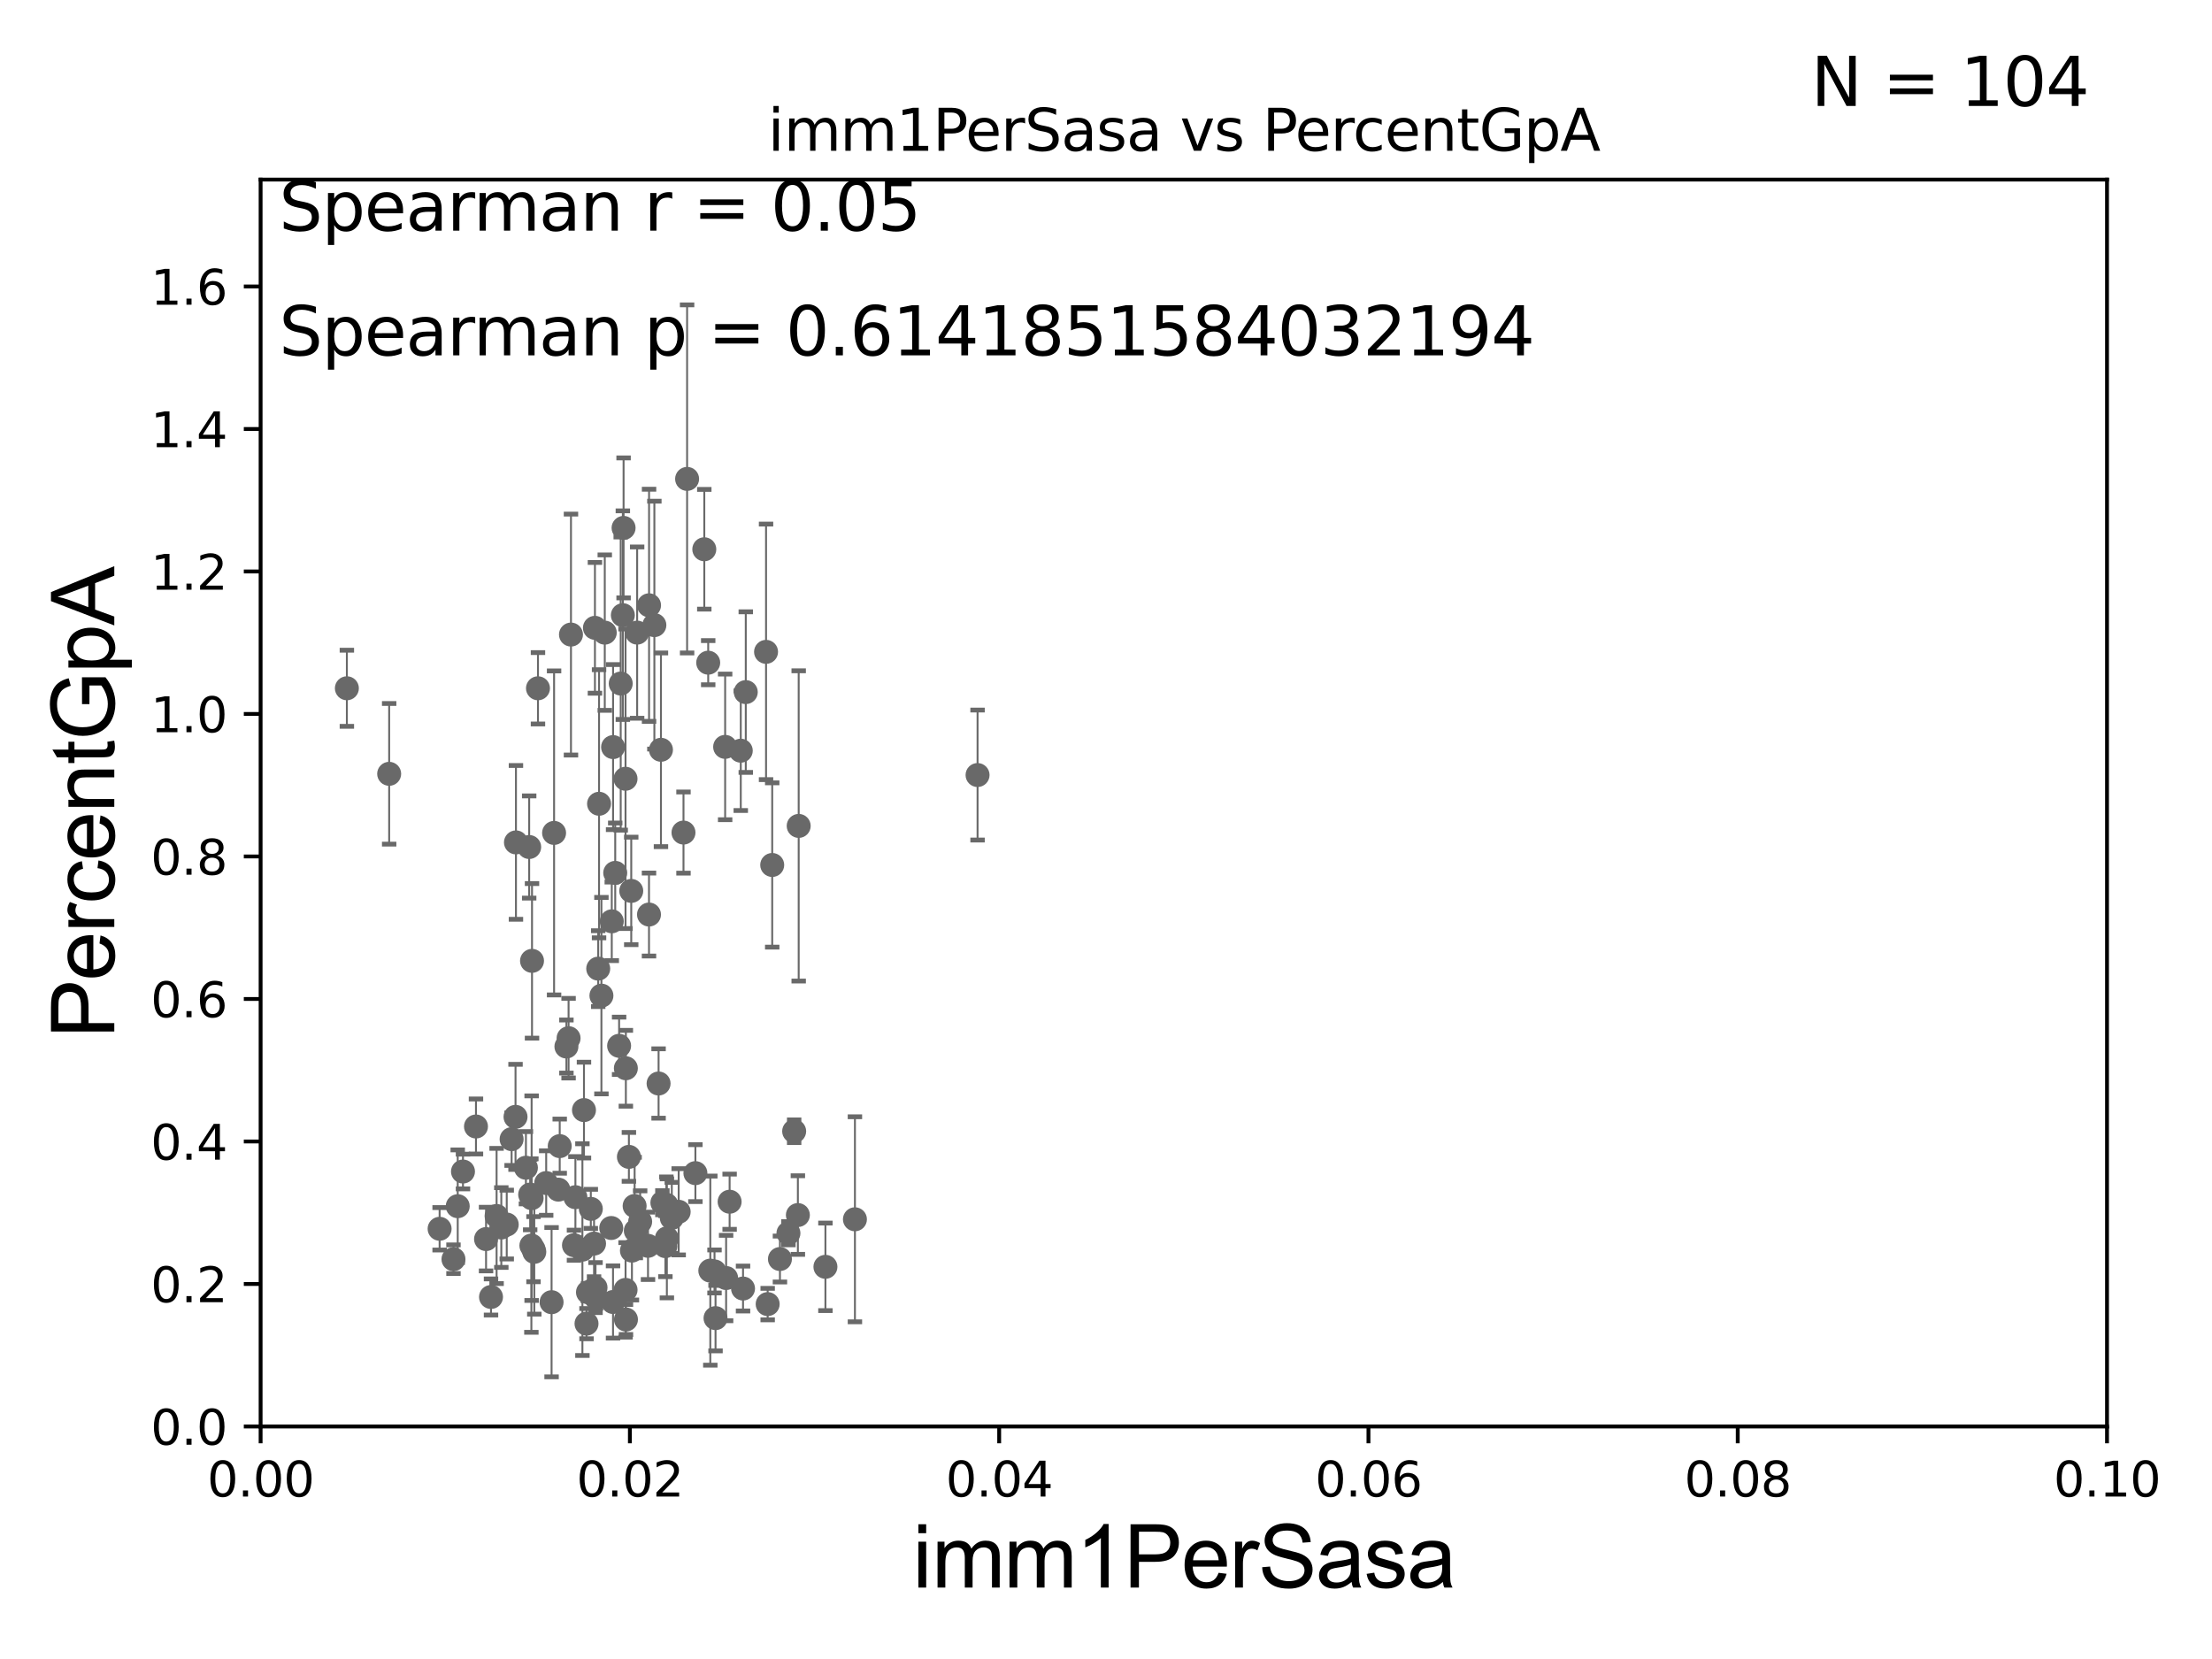<?xml version="1.0" encoding="utf-8" standalone="no"?>
<!DOCTYPE svg PUBLIC "-//W3C//DTD SVG 1.1//EN"
  "http://www.w3.org/Graphics/SVG/1.1/DTD/svg11.dtd">
<svg xmlns:xlink="http://www.w3.org/1999/xlink" width="460.8pt" height="345.6pt" viewBox="0 0 460.8 345.6" xmlns="http://www.w3.org/2000/svg" version="1.1">
 <defs>
  <style type="text/css">*{stroke-linejoin: round; stroke-linecap: butt}</style>
 </defs>
 <g id="figure_1">
  <g id="patch_1">
   <path d="M 0 345.6 
L 460.8 345.6 
L 460.8 0 
L 0 0 
z
" style="fill: #ffffff"/>
  </g>
  <g id="axes_1">
   <g id="patch_2">
    <path d="M 54.29 297.16 
L 438.93 297.16 
L 438.93 37.411 
L 54.29 37.411 
z
" style="fill: #ffffff"/>
   </g>
   <g id="PathCollection_1">
    <defs>
     <path id="m89768ed019" d="M 0 1.118 
C 0.297 1.118 0.581 1 0.791 0.791 
C 1 0.581 1.118 0.297 1.118 0 
C 1.118 -0.297 1 -0.581 0.791 -0.791 
C 0.581 -1 0.297 -1.118 0 -1.118 
C -0.297 -1.118 -0.581 -1 -0.791 -0.791 
C -1 -0.581 -1.118 -0.297 -1.118 0 
C -1.118 0.297 -1 0.581 -0.791 0.791 
C -0.581 1 -0.297 1.118 0 1.118 
z
" style="stroke: #696969"/>
    </defs>
    <g clip-path="url(#pd5eb875ddc)">
     <use xlink:href="#m89768ed019" x="72.26" y="143.379" style="fill: #696969; stroke: #696969"/>
     <use xlink:href="#m89768ed019" x="132.453" y="256.392" style="fill: #696969; stroke: #696969"/>
     <use xlink:href="#m89768ed019" x="151.264" y="266.239" style="fill: #696969; stroke: #696969"/>
     <use xlink:href="#m89768ed019" x="121.327" y="260.32" style="fill: #696969; stroke: #696969"/>
     <use xlink:href="#m89768ed019" x="166.382" y="172.053" style="fill: #696969; stroke: #696969"/>
     <use xlink:href="#m89768ed019" x="139.949" y="253.712" style="fill: #696969; stroke: #696969"/>
     <use xlink:href="#m89768ed019" x="144.865" y="244.386" style="fill: #696969; stroke: #696969"/>
     <use xlink:href="#m89768ed019" x="147.97" y="264.694" style="fill: #696969; stroke: #696969"/>
     <use xlink:href="#m89768ed019" x="121.653" y="231.252" style="fill: #696969; stroke: #696969"/>
     <use xlink:href="#m89768ed019" x="159.92" y="271.666" style="fill: #696969; stroke: #696969"/>
     <use xlink:href="#m89768ed019" x="124.167" y="270.332" style="fill: #696969; stroke: #696969"/>
     <use xlink:href="#m89768ed019" x="133.355" y="254.49" style="fill: #696969; stroke: #696969"/>
     <use xlink:href="#m89768ed019" x="122.182" y="275.738" style="fill: #696969; stroke: #696969"/>
     <use xlink:href="#m89768ed019" x="101.253" y="258.122" style="fill: #696969; stroke: #696969"/>
     <use xlink:href="#m89768ed019" x="111.14" y="260.229" style="fill: #696969; stroke: #696969"/>
     <use xlink:href="#m89768ed019" x="115.425" y="173.512" style="fill: #696969; stroke: #696969"/>
     <use xlink:href="#m89768ed019" x="124.058" y="268.23" style="fill: #696969; stroke: #696969"/>
     <use xlink:href="#m89768ed019" x="103.45" y="253.311" style="fill: #696969; stroke: #696969"/>
     <use xlink:href="#m89768ed019" x="105.564" y="255.099" style="fill: #696969; stroke: #696969"/>
     <use xlink:href="#m89768ed019" x="125.288" y="207.41" style="fill: #696969; stroke: #696969"/>
     <use xlink:href="#m89768ed019" x="102.287" y="270.186" style="fill: #696969; stroke: #696969"/>
     <use xlink:href="#m89768ed019" x="91.579" y="255.979" style="fill: #696969; stroke: #696969"/>
     <use xlink:href="#m89768ed019" x="106.578" y="237.308" style="fill: #696969; stroke: #696969"/>
     <use xlink:href="#m89768ed019" x="148.846" y="264.864" style="fill: #696969; stroke: #696969"/>
     <use xlink:href="#m89768ed019" x="119.569" y="259.4" style="fill: #696969; stroke: #696969"/>
     <use xlink:href="#m89768ed019" x="111.303" y="260.789" style="fill: #696969; stroke: #696969"/>
     <use xlink:href="#m89768ed019" x="127.332" y="255.815" style="fill: #696969; stroke: #696969"/>
     <use xlink:href="#m89768ed019" x="203.644" y="161.454" style="fill: #696969; stroke: #696969"/>
     <use xlink:href="#m89768ed019" x="141.381" y="252.436" style="fill: #696969; stroke: #696969"/>
     <use xlink:href="#m89768ed019" x="119.868" y="249.397" style="fill: #696969; stroke: #696969"/>
     <use xlink:href="#m89768ed019" x="104.434" y="255.715" style="fill: #696969; stroke: #696969"/>
     <use xlink:href="#m89768ed019" x="95.353" y="251.272" style="fill: #696969; stroke: #696969"/>
     <use xlink:href="#m89768ed019" x="122.485" y="269.201" style="fill: #696969; stroke: #696969"/>
     <use xlink:href="#m89768ed019" x="149.059" y="274.59" style="fill: #696969; stroke: #696969"/>
     <use xlink:href="#m89768ed019" x="116.318" y="247.823" style="fill: #696969; stroke: #696969"/>
     <use xlink:href="#m89768ed019" x="128.162" y="181.837" style="fill: #696969; stroke: #696969"/>
     <use xlink:href="#m89768ed019" x="165.438" y="235.66" style="fill: #696969; stroke: #696969"/>
     <use xlink:href="#m89768ed019" x="137.987" y="250.544" style="fill: #696969; stroke: #696969"/>
     <use xlink:href="#m89768ed019" x="132.204" y="251.225" style="fill: #696969; stroke: #696969"/>
     <use xlink:href="#m89768ed019" x="151.994" y="250.341" style="fill: #696969; stroke: #696969"/>
     <use xlink:href="#m89768ed019" x="131.012" y="240.998" style="fill: #696969; stroke: #696969"/>
     <use xlink:href="#m89768ed019" x="135.198" y="190.516" style="fill: #696969; stroke: #696969"/>
     <use xlink:href="#m89768ed019" x="131.642" y="260.523" style="fill: #696969; stroke: #696969"/>
     <use xlink:href="#m89768ed019" x="134.991" y="259.529" style="fill: #696969; stroke: #696969"/>
     <use xlink:href="#m89768ed019" x="127.705" y="271.23" style="fill: #696969; stroke: #696969"/>
     <use xlink:href="#m89768ed019" x="154.788" y="268.426" style="fill: #696969; stroke: #696969"/>
     <use xlink:href="#m89768ed019" x="107.482" y="175.487" style="fill: #696969; stroke: #696969"/>
     <use xlink:href="#m89768ed019" x="137.196" y="225.713" style="fill: #696969; stroke: #696969"/>
     <use xlink:href="#m89768ed019" x="116.601" y="238.759" style="fill: #696969; stroke: #696969"/>
     <use xlink:href="#m89768ed019" x="110.444" y="248.845" style="fill: #696969; stroke: #696969"/>
     <use xlink:href="#m89768ed019" x="110.696" y="259.471" style="fill: #696969; stroke: #696969"/>
     <use xlink:href="#m89768ed019" x="113.781" y="246.45" style="fill: #696969; stroke: #696969"/>
     <use xlink:href="#m89768ed019" x="107.394" y="232.664" style="fill: #696969; stroke: #696969"/>
     <use xlink:href="#m89768ed019" x="171.951" y="263.902" style="fill: #696969; stroke: #696969"/>
     <use xlink:href="#m89768ed019" x="123.751" y="259.063" style="fill: #696969; stroke: #696969"/>
     <use xlink:href="#m89768ed019" x="114.903" y="271.269" style="fill: #696969; stroke: #696969"/>
     <use xlink:href="#m89768ed019" x="137.69" y="156.194" style="fill: #696969; stroke: #696969"/>
     <use xlink:href="#m89768ed019" x="123.078" y="251.827" style="fill: #696969; stroke: #696969"/>
     <use xlink:href="#m89768ed019" x="124.62" y="201.785" style="fill: #696969; stroke: #696969"/>
     <use xlink:href="#m89768ed019" x="138.612" y="259.591" style="fill: #696969; stroke: #696969"/>
     <use xlink:href="#m89768ed019" x="110.829" y="200.163" style="fill: #696969; stroke: #696969"/>
     <use xlink:href="#m89768ed019" x="130.316" y="268.708" style="fill: #696969; stroke: #696969"/>
     <use xlink:href="#m89768ed019" x="178.097" y="254" style="fill: #696969; stroke: #696969"/>
     <use xlink:href="#m89768ed019" x="130.378" y="222.539" style="fill: #696969; stroke: #696969"/>
     <use xlink:href="#m89768ed019" x="138.922" y="257.972" style="fill: #696969; stroke: #696969"/>
     <use xlink:href="#m89768ed019" x="164.246" y="256.906" style="fill: #696969; stroke: #696969"/>
     <use xlink:href="#m89768ed019" x="131.5" y="185.593" style="fill: #696969; stroke: #696969"/>
     <use xlink:href="#m89768ed019" x="166.213" y="253.117" style="fill: #696969; stroke: #696969"/>
     <use xlink:href="#m89768ed019" x="110.747" y="249.599" style="fill: #696969; stroke: #696969"/>
     <use xlink:href="#m89768ed019" x="162.476" y="262.277" style="fill: #696969; stroke: #696969"/>
     <use xlink:href="#m89768ed019" x="130.308" y="162.23" style="fill: #696969; stroke: #696969"/>
     <use xlink:href="#m89768ed019" x="127.716" y="155.633" style="fill: #696969; stroke: #696969"/>
     <use xlink:href="#m89768ed019" x="135.21" y="126.093" style="fill: #696969; stroke: #696969"/>
     <use xlink:href="#m89768ed019" x="160.866" y="180.191" style="fill: #696969; stroke: #696969"/>
     <use xlink:href="#m89768ed019" x="129.904" y="109.972" style="fill: #696969; stroke: #696969"/>
     <use xlink:href="#m89768ed019" x="151.06" y="155.588" style="fill: #696969; stroke: #696969"/>
     <use xlink:href="#m89768ed019" x="146.718" y="114.422" style="fill: #696969; stroke: #696969"/>
     <use xlink:href="#m89768ed019" x="147.532" y="138.048" style="fill: #696969; stroke: #696969"/>
     <use xlink:href="#m89768ed019" x="109.559" y="243.26" style="fill: #696969; stroke: #696969"/>
     <use xlink:href="#m89768ed019" x="96.447" y="244.051" style="fill: #696969; stroke: #696969"/>
     <use xlink:href="#m89768ed019" x="127.443" y="191.928" style="fill: #696969; stroke: #696969"/>
     <use xlink:href="#m89768ed019" x="128.971" y="217.86" style="fill: #696969; stroke: #696969"/>
     <use xlink:href="#m89768ed019" x="129.306" y="142.396" style="fill: #696969; stroke: #696969"/>
     <use xlink:href="#m89768ed019" x="118.446" y="216.271" style="fill: #696969; stroke: #696969"/>
     <use xlink:href="#m89768ed019" x="110.238" y="176.448" style="fill: #696969; stroke: #696969"/>
     <use xlink:href="#m89768ed019" x="154.316" y="156.382" style="fill: #696969; stroke: #696969"/>
     <use xlink:href="#m89768ed019" x="143.136" y="99.765" style="fill: #696969; stroke: #696969"/>
     <use xlink:href="#m89768ed019" x="117.995" y="218.008" style="fill: #696969; stroke: #696969"/>
     <use xlink:href="#m89768ed019" x="112.07" y="143.381" style="fill: #696969; stroke: #696969"/>
     <use xlink:href="#m89768ed019" x="159.583" y="135.793" style="fill: #696969; stroke: #696969"/>
     <use xlink:href="#m89768ed019" x="130.399" y="274.876" style="fill: #696969; stroke: #696969"/>
     <use xlink:href="#m89768ed019" x="94.467" y="262.313" style="fill: #696969; stroke: #696969"/>
     <use xlink:href="#m89768ed019" x="132.73" y="131.784" style="fill: #696969; stroke: #696969"/>
     <use xlink:href="#m89768ed019" x="123.935" y="130.79" style="fill: #696969; stroke: #696969"/>
     <use xlink:href="#m89768ed019" x="155.358" y="144.177" style="fill: #696969; stroke: #696969"/>
     <use xlink:href="#m89768ed019" x="129.751" y="128.148" style="fill: #696969; stroke: #696969"/>
     <use xlink:href="#m89768ed019" x="118.944" y="132.192" style="fill: #696969; stroke: #696969"/>
     <use xlink:href="#m89768ed019" x="136.317" y="130.224" style="fill: #696969; stroke: #696969"/>
     <use xlink:href="#m89768ed019" x="99.155" y="234.668" style="fill: #696969; stroke: #696969"/>
     <use xlink:href="#m89768ed019" x="124.793" y="167.44" style="fill: #696969; stroke: #696969"/>
     <use xlink:href="#m89768ed019" x="142.384" y="173.439" style="fill: #696969; stroke: #696969"/>
     <use xlink:href="#m89768ed019" x="125.986" y="131.79" style="fill: #696969; stroke: #696969"/>
     <use xlink:href="#m89768ed019" x="81.071" y="161.202" style="fill: #696969; stroke: #696969"/>
     <use xlink:href="#m89768ed019" x="138.816" y="250.985" style="fill: #696969; stroke: #696969"/>
    </g>
   </g>
   <g id="matplotlib.axis_1">
    <g id="xtick_1">
     <g id="line2d_1">
      <defs>
       <path id="mdfd2b75d88" d="M 0 0 
L 0 3.5 
" style="stroke: #000000; stroke-width: 0.8"/>
      </defs>
      <g>
       <use xlink:href="#mdfd2b75d88" x="54.29" y="297.16" style="stroke: #000000; stroke-width: 0.8"/>
      </g>
     </g>
     <g id="text_1">
      <!-- 0.00 -->
      <g transform="translate(43.157 311.758)scale(0.1 -0.1)">
       <defs>
        <path id="DejaVuSans-30" d="M 2034 4250 
Q 1547 4250 1301 3770 
Q 1056 3291 1056 2328 
Q 1056 1369 1301 889 
Q 1547 409 2034 409 
Q 2525 409 2770 889 
Q 3016 1369 3016 2328 
Q 3016 3291 2770 3770 
Q 2525 4250 2034 4250 
z
M 2034 4750 
Q 2819 4750 3233 4129 
Q 3647 3509 3647 2328 
Q 3647 1150 3233 529 
Q 2819 -91 2034 -91 
Q 1250 -91 836 529 
Q 422 1150 422 2328 
Q 422 3509 836 4129 
Q 1250 4750 2034 4750 
z
" transform="scale(0.016)"/>
        <path id="DejaVuSans-2e" d="M 684 794 
L 1344 794 
L 1344 0 
L 684 0 
L 684 794 
z
" transform="scale(0.016)"/>
       </defs>
       <use xlink:href="#DejaVuSans-30"/>
       <use xlink:href="#DejaVuSans-2e" x="63.623"/>
       <use xlink:href="#DejaVuSans-30" x="95.41"/>
       <use xlink:href="#DejaVuSans-30" x="159.033"/>
      </g>
     </g>
    </g>
    <g id="xtick_2">
     <g id="line2d_2">
      <g>
       <use xlink:href="#mdfd2b75d88" x="131.218" y="297.16" style="stroke: #000000; stroke-width: 0.8"/>
      </g>
     </g>
     <g id="text_2">
      <!-- 0.02 -->
      <g transform="translate(120.085 311.758)scale(0.1 -0.1)">
       <defs>
        <path id="DejaVuSans-32" d="M 1228 531 
L 3431 531 
L 3431 0 
L 469 0 
L 469 531 
Q 828 903 1448 1529 
Q 2069 2156 2228 2338 
Q 2531 2678 2651 2914 
Q 2772 3150 2772 3378 
Q 2772 3750 2511 3984 
Q 2250 4219 1831 4219 
Q 1534 4219 1204 4116 
Q 875 4013 500 3803 
L 500 4441 
Q 881 4594 1212 4672 
Q 1544 4750 1819 4750 
Q 2544 4750 2975 4387 
Q 3406 4025 3406 3419 
Q 3406 3131 3298 2873 
Q 3191 2616 2906 2266 
Q 2828 2175 2409 1742 
Q 1991 1309 1228 531 
z
" transform="scale(0.016)"/>
       </defs>
       <use xlink:href="#DejaVuSans-30"/>
       <use xlink:href="#DejaVuSans-2e" x="63.623"/>
       <use xlink:href="#DejaVuSans-30" x="95.41"/>
       <use xlink:href="#DejaVuSans-32" x="159.033"/>
      </g>
     </g>
    </g>
    <g id="xtick_3">
     <g id="line2d_3">
      <g>
       <use xlink:href="#mdfd2b75d88" x="208.146" y="297.16" style="stroke: #000000; stroke-width: 0.8"/>
      </g>
     </g>
     <g id="text_3">
      <!-- 0.04 -->
      <g transform="translate(197.013 311.758)scale(0.1 -0.1)">
       <defs>
        <path id="DejaVuSans-34" d="M 2419 4116 
L 825 1625 
L 2419 1625 
L 2419 4116 
z
M 2253 4666 
L 3047 4666 
L 3047 1625 
L 3713 1625 
L 3713 1100 
L 3047 1100 
L 3047 0 
L 2419 0 
L 2419 1100 
L 313 1100 
L 313 1709 
L 2253 4666 
z
" transform="scale(0.016)"/>
       </defs>
       <use xlink:href="#DejaVuSans-30"/>
       <use xlink:href="#DejaVuSans-2e" x="63.623"/>
       <use xlink:href="#DejaVuSans-30" x="95.41"/>
       <use xlink:href="#DejaVuSans-34" x="159.033"/>
      </g>
     </g>
    </g>
    <g id="xtick_4">
     <g id="line2d_4">
      <g>
       <use xlink:href="#mdfd2b75d88" x="285.074" y="297.16" style="stroke: #000000; stroke-width: 0.8"/>
      </g>
     </g>
     <g id="text_4">
      <!-- 0.06 -->
      <g transform="translate(273.941 311.758)scale(0.1 -0.1)">
       <defs>
        <path id="DejaVuSans-36" d="M 2113 2584 
Q 1688 2584 1439 2293 
Q 1191 2003 1191 1497 
Q 1191 994 1439 701 
Q 1688 409 2113 409 
Q 2538 409 2786 701 
Q 3034 994 3034 1497 
Q 3034 2003 2786 2293 
Q 2538 2584 2113 2584 
z
M 3366 4563 
L 3366 3988 
Q 3128 4100 2886 4159 
Q 2644 4219 2406 4219 
Q 1781 4219 1451 3797 
Q 1122 3375 1075 2522 
Q 1259 2794 1537 2939 
Q 1816 3084 2150 3084 
Q 2853 3084 3261 2657 
Q 3669 2231 3669 1497 
Q 3669 778 3244 343 
Q 2819 -91 2113 -91 
Q 1303 -91 875 529 
Q 447 1150 447 2328 
Q 447 3434 972 4092 
Q 1497 4750 2381 4750 
Q 2619 4750 2861 4703 
Q 3103 4656 3366 4563 
z
" transform="scale(0.016)"/>
       </defs>
       <use xlink:href="#DejaVuSans-30"/>
       <use xlink:href="#DejaVuSans-2e" x="63.623"/>
       <use xlink:href="#DejaVuSans-30" x="95.41"/>
       <use xlink:href="#DejaVuSans-36" x="159.033"/>
      </g>
     </g>
    </g>
    <g id="xtick_5">
     <g id="line2d_5">
      <g>
       <use xlink:href="#mdfd2b75d88" x="362.002" y="297.16" style="stroke: #000000; stroke-width: 0.8"/>
      </g>
     </g>
     <g id="text_5">
      <!-- 0.08 -->
      <g transform="translate(350.869 311.758)scale(0.1 -0.1)">
       <defs>
        <path id="DejaVuSans-38" d="M 2034 2216 
Q 1584 2216 1326 1975 
Q 1069 1734 1069 1313 
Q 1069 891 1326 650 
Q 1584 409 2034 409 
Q 2484 409 2743 651 
Q 3003 894 3003 1313 
Q 3003 1734 2745 1975 
Q 2488 2216 2034 2216 
z
M 1403 2484 
Q 997 2584 770 2862 
Q 544 3141 544 3541 
Q 544 4100 942 4425 
Q 1341 4750 2034 4750 
Q 2731 4750 3128 4425 
Q 3525 4100 3525 3541 
Q 3525 3141 3298 2862 
Q 3072 2584 2669 2484 
Q 3125 2378 3379 2068 
Q 3634 1759 3634 1313 
Q 3634 634 3220 271 
Q 2806 -91 2034 -91 
Q 1263 -91 848 271 
Q 434 634 434 1313 
Q 434 1759 690 2068 
Q 947 2378 1403 2484 
z
M 1172 3481 
Q 1172 3119 1398 2916 
Q 1625 2713 2034 2713 
Q 2441 2713 2670 2916 
Q 2900 3119 2900 3481 
Q 2900 3844 2670 4047 
Q 2441 4250 2034 4250 
Q 1625 4250 1398 4047 
Q 1172 3844 1172 3481 
z
" transform="scale(0.016)"/>
       </defs>
       <use xlink:href="#DejaVuSans-30"/>
       <use xlink:href="#DejaVuSans-2e" x="63.623"/>
       <use xlink:href="#DejaVuSans-30" x="95.41"/>
       <use xlink:href="#DejaVuSans-38" x="159.033"/>
      </g>
     </g>
    </g>
    <g id="xtick_6">
     <g id="line2d_6">
      <g>
       <use xlink:href="#mdfd2b75d88" x="438.93" y="297.16" style="stroke: #000000; stroke-width: 0.8"/>
      </g>
     </g>
     <g id="text_6">
      <!-- 0.10 -->
      <g transform="translate(427.797 311.758)scale(0.1 -0.1)">
       <defs>
        <path id="DejaVuSans-31" d="M 794 531 
L 1825 531 
L 1825 4091 
L 703 3866 
L 703 4441 
L 1819 4666 
L 2450 4666 
L 2450 531 
L 3481 531 
L 3481 0 
L 794 0 
L 794 531 
z
" transform="scale(0.016)"/>
       </defs>
       <use xlink:href="#DejaVuSans-30"/>
       <use xlink:href="#DejaVuSans-2e" x="63.623"/>
       <use xlink:href="#DejaVuSans-31" x="95.41"/>
       <use xlink:href="#DejaVuSans-30" x="159.033"/>
      </g>
     </g>
    </g>
    <g id="text_7">
     <!-- imm1PerSasa -->
     <g transform="translate(190.094 330.722)scale(0.18 -0.18)">
      <defs>
       <path id="ArialMT-69" d="M 425 3934 
L 425 4581 
L 988 4581 
L 988 3934 
L 425 3934 
z
M 425 0 
L 425 3319 
L 988 3319 
L 988 0 
L 425 0 
z
" transform="scale(0.016)"/>
       <path id="ArialMT-6d" d="M 422 0 
L 422 3319 
L 925 3319 
L 925 2853 
Q 1081 3097 1340 3245 
Q 1600 3394 1931 3394 
Q 2300 3394 2536 3241 
Q 2772 3088 2869 2813 
Q 3263 3394 3894 3394 
Q 4388 3394 4653 3120 
Q 4919 2847 4919 2278 
L 4919 0 
L 4359 0 
L 4359 2091 
Q 4359 2428 4304 2576 
Q 4250 2725 4106 2815 
Q 3963 2906 3769 2906 
Q 3419 2906 3187 2673 
Q 2956 2441 2956 1928 
L 2956 0 
L 2394 0 
L 2394 2156 
Q 2394 2531 2256 2718 
Q 2119 2906 1806 2906 
Q 1569 2906 1367 2781 
Q 1166 2656 1075 2415 
Q 984 2175 984 1722 
L 984 0 
L 422 0 
z
" transform="scale(0.016)"/>
       <path id="ArialMT-31" d="M 2384 0 
L 1822 0 
L 1822 3584 
Q 1619 3391 1289 3197 
Q 959 3003 697 2906 
L 697 3450 
Q 1169 3672 1522 3987 
Q 1875 4303 2022 4600 
L 2384 4600 
L 2384 0 
z
" transform="scale(0.016)"/>
       <path id="ArialMT-50" d="M 494 0 
L 494 4581 
L 2222 4581 
Q 2678 4581 2919 4538 
Q 3256 4481 3484 4323 
Q 3713 4166 3852 3881 
Q 3991 3597 3991 3256 
Q 3991 2672 3619 2267 
Q 3247 1863 2275 1863 
L 1100 1863 
L 1100 0 
L 494 0 
z
M 1100 2403 
L 2284 2403 
Q 2872 2403 3119 2622 
Q 3366 2841 3366 3238 
Q 3366 3525 3220 3729 
Q 3075 3934 2838 4000 
Q 2684 4041 2272 4041 
L 1100 4041 
L 1100 2403 
z
" transform="scale(0.016)"/>
       <path id="ArialMT-65" d="M 2694 1069 
L 3275 997 
Q 3138 488 2766 206 
Q 2394 -75 1816 -75 
Q 1088 -75 661 373 
Q 234 822 234 1631 
Q 234 2469 665 2931 
Q 1097 3394 1784 3394 
Q 2450 3394 2872 2941 
Q 3294 2488 3294 1666 
Q 3294 1616 3291 1516 
L 816 1516 
Q 847 969 1125 678 
Q 1403 388 1819 388 
Q 2128 388 2347 550 
Q 2566 713 2694 1069 
z
M 847 1978 
L 2700 1978 
Q 2663 2397 2488 2606 
Q 2219 2931 1791 2931 
Q 1403 2931 1139 2672 
Q 875 2413 847 1978 
z
" transform="scale(0.016)"/>
       <path id="ArialMT-72" d="M 416 0 
L 416 3319 
L 922 3319 
L 922 2816 
Q 1116 3169 1280 3281 
Q 1444 3394 1641 3394 
Q 1925 3394 2219 3213 
L 2025 2691 
Q 1819 2813 1613 2813 
Q 1428 2813 1281 2702 
Q 1134 2591 1072 2394 
Q 978 2094 978 1738 
L 978 0 
L 416 0 
z
" transform="scale(0.016)"/>
       <path id="ArialMT-53" d="M 288 1472 
L 859 1522 
Q 900 1178 1048 958 
Q 1197 738 1509 602 
Q 1822 466 2213 466 
Q 2559 466 2825 569 
Q 3091 672 3220 851 
Q 3350 1031 3350 1244 
Q 3350 1459 3225 1620 
Q 3100 1781 2813 1891 
Q 2628 1963 1997 2114 
Q 1366 2266 1113 2400 
Q 784 2572 623 2826 
Q 463 3081 463 3397 
Q 463 3744 659 4045 
Q 856 4347 1234 4503 
Q 1613 4659 2075 4659 
Q 2584 4659 2973 4495 
Q 3363 4331 3572 4012 
Q 3781 3694 3797 3291 
L 3216 3247 
Q 3169 3681 2898 3903 
Q 2628 4125 2100 4125 
Q 1550 4125 1298 3923 
Q 1047 3722 1047 3438 
Q 1047 3191 1225 3031 
Q 1400 2872 2139 2705 
Q 2878 2538 3153 2413 
Q 3553 2228 3743 1945 
Q 3934 1663 3934 1294 
Q 3934 928 3725 604 
Q 3516 281 3123 101 
Q 2731 -78 2241 -78 
Q 1619 -78 1198 103 
Q 778 284 539 648 
Q 300 1013 288 1472 
z
" transform="scale(0.016)"/>
       <path id="ArialMT-61" d="M 2588 409 
Q 2275 144 1986 34 
Q 1697 -75 1366 -75 
Q 819 -75 525 192 
Q 231 459 231 875 
Q 231 1119 342 1320 
Q 453 1522 633 1644 
Q 813 1766 1038 1828 
Q 1203 1872 1538 1913 
Q 2219 1994 2541 2106 
Q 2544 2222 2544 2253 
Q 2544 2597 2384 2738 
Q 2169 2928 1744 2928 
Q 1347 2928 1158 2789 
Q 969 2650 878 2297 
L 328 2372 
Q 403 2725 575 2942 
Q 747 3159 1072 3276 
Q 1397 3394 1825 3394 
Q 2250 3394 2515 3294 
Q 2781 3194 2906 3042 
Q 3031 2891 3081 2659 
Q 3109 2516 3109 2141 
L 3109 1391 
Q 3109 606 3145 398 
Q 3181 191 3288 0 
L 2700 0 
Q 2613 175 2588 409 
z
M 2541 1666 
Q 2234 1541 1622 1453 
Q 1275 1403 1131 1340 
Q 988 1278 909 1158 
Q 831 1038 831 891 
Q 831 666 1001 516 
Q 1172 366 1500 366 
Q 1825 366 2078 508 
Q 2331 650 2450 897 
Q 2541 1088 2541 1459 
L 2541 1666 
z
" transform="scale(0.016)"/>
       <path id="ArialMT-73" d="M 197 991 
L 753 1078 
Q 800 744 1014 566 
Q 1228 388 1613 388 
Q 2000 388 2187 545 
Q 2375 703 2375 916 
Q 2375 1106 2209 1216 
Q 2094 1291 1634 1406 
Q 1016 1563 777 1677 
Q 538 1791 414 1992 
Q 291 2194 291 2438 
Q 291 2659 392 2848 
Q 494 3038 669 3163 
Q 800 3259 1026 3326 
Q 1253 3394 1513 3394 
Q 1903 3394 2198 3281 
Q 2494 3169 2634 2976 
Q 2775 2784 2828 2463 
L 2278 2388 
Q 2241 2644 2061 2787 
Q 1881 2931 1553 2931 
Q 1166 2931 1000 2803 
Q 834 2675 834 2503 
Q 834 2394 903 2306 
Q 972 2216 1119 2156 
Q 1203 2125 1616 2013 
Q 2213 1853 2448 1751 
Q 2684 1650 2818 1456 
Q 2953 1263 2953 975 
Q 2953 694 2789 445 
Q 2625 197 2315 61 
Q 2006 -75 1616 -75 
Q 969 -75 630 194 
Q 291 463 197 991 
z
" transform="scale(0.016)"/>
      </defs>
      <use xlink:href="#ArialMT-69"/>
      <use xlink:href="#ArialMT-6d" x="22.217"/>
      <use xlink:href="#ArialMT-6d" x="105.518"/>
      <use xlink:href="#ArialMT-31" x="188.818"/>
      <use xlink:href="#ArialMT-50" x="244.434"/>
      <use xlink:href="#ArialMT-65" x="311.133"/>
      <use xlink:href="#ArialMT-72" x="366.748"/>
      <use xlink:href="#ArialMT-53" x="400.049"/>
      <use xlink:href="#ArialMT-61" x="466.748"/>
      <use xlink:href="#ArialMT-73" x="522.363"/>
      <use xlink:href="#ArialMT-61" x="572.363"/>
     </g>
    </g>
   </g>
   <g id="matplotlib.axis_2">
    <g id="ytick_1">
     <g id="line2d_7">
      <defs>
       <path id="mcbf4dab250" d="M 0 0 
L -3.5 0 
" style="stroke: #000000; stroke-width: 0.8"/>
      </defs>
      <g>
       <use xlink:href="#mcbf4dab250" x="54.29" y="297.16" style="stroke: #000000; stroke-width: 0.8"/>
      </g>
     </g>
     <g id="text_8">
      <!-- 0.0 -->
      <g transform="translate(31.387 300.959)scale(0.1 -0.1)">
       <use xlink:href="#DejaVuSans-30"/>
       <use xlink:href="#DejaVuSans-2e" x="63.623"/>
       <use xlink:href="#DejaVuSans-30" x="95.41"/>
      </g>
     </g>
    </g>
    <g id="ytick_2">
     <g id="line2d_8">
      <g>
       <use xlink:href="#mcbf4dab250" x="54.29" y="267.474" style="stroke: #000000; stroke-width: 0.8"/>
      </g>
     </g>
     <g id="text_9">
      <!-- 0.2 -->
      <g transform="translate(31.387 271.274)scale(0.1 -0.1)">
       <use xlink:href="#DejaVuSans-30"/>
       <use xlink:href="#DejaVuSans-2e" x="63.623"/>
       <use xlink:href="#DejaVuSans-32" x="95.41"/>
      </g>
     </g>
    </g>
    <g id="ytick_3">
     <g id="line2d_9">
      <g>
       <use xlink:href="#mcbf4dab250" x="54.29" y="237.789" style="stroke: #000000; stroke-width: 0.8"/>
      </g>
     </g>
     <g id="text_10">
      <!-- 0.4 -->
      <g transform="translate(31.387 241.588)scale(0.1 -0.1)">
       <use xlink:href="#DejaVuSans-30"/>
       <use xlink:href="#DejaVuSans-2e" x="63.623"/>
       <use xlink:href="#DejaVuSans-34" x="95.41"/>
      </g>
     </g>
    </g>
    <g id="ytick_4">
     <g id="line2d_10">
      <g>
       <use xlink:href="#mcbf4dab250" x="54.29" y="208.103" style="stroke: #000000; stroke-width: 0.8"/>
      </g>
     </g>
     <g id="text_11">
      <!-- 0.6 -->
      <g transform="translate(31.387 211.902)scale(0.1 -0.1)">
       <use xlink:href="#DejaVuSans-30"/>
       <use xlink:href="#DejaVuSans-2e" x="63.623"/>
       <use xlink:href="#DejaVuSans-36" x="95.41"/>
      </g>
     </g>
    </g>
    <g id="ytick_5">
     <g id="line2d_11">
      <g>
       <use xlink:href="#mcbf4dab250" x="54.29" y="178.418" style="stroke: #000000; stroke-width: 0.8"/>
      </g>
     </g>
     <g id="text_12">
      <!-- 0.8 -->
      <g transform="translate(31.387 182.217)scale(0.1 -0.1)">
       <use xlink:href="#DejaVuSans-30"/>
       <use xlink:href="#DejaVuSans-2e" x="63.623"/>
       <use xlink:href="#DejaVuSans-38" x="95.41"/>
      </g>
     </g>
    </g>
    <g id="ytick_6">
     <g id="line2d_12">
      <g>
       <use xlink:href="#mcbf4dab250" x="54.29" y="148.732" style="stroke: #000000; stroke-width: 0.8"/>
      </g>
     </g>
     <g id="text_13">
      <!-- 1.0 -->
      <g transform="translate(31.387 152.531)scale(0.1 -0.1)">
       <use xlink:href="#DejaVuSans-31"/>
       <use xlink:href="#DejaVuSans-2e" x="63.623"/>
       <use xlink:href="#DejaVuSans-30" x="95.41"/>
      </g>
     </g>
    </g>
    <g id="ytick_7">
     <g id="line2d_13">
      <g>
       <use xlink:href="#mcbf4dab250" x="54.29" y="119.047" style="stroke: #000000; stroke-width: 0.8"/>
      </g>
     </g>
     <g id="text_14">
      <!-- 1.2 -->
      <g transform="translate(31.387 122.846)scale(0.1 -0.1)">
       <use xlink:href="#DejaVuSans-31"/>
       <use xlink:href="#DejaVuSans-2e" x="63.623"/>
       <use xlink:href="#DejaVuSans-32" x="95.41"/>
      </g>
     </g>
    </g>
    <g id="ytick_8">
     <g id="line2d_14">
      <g>
       <use xlink:href="#mcbf4dab250" x="54.29" y="89.361" style="stroke: #000000; stroke-width: 0.8"/>
      </g>
     </g>
     <g id="text_15">
      <!-- 1.4 -->
      <g transform="translate(31.387 93.16)scale(0.1 -0.1)">
       <use xlink:href="#DejaVuSans-31"/>
       <use xlink:href="#DejaVuSans-2e" x="63.623"/>
       <use xlink:href="#DejaVuSans-34" x="95.41"/>
      </g>
     </g>
    </g>
    <g id="ytick_9">
     <g id="line2d_15">
      <g>
       <use xlink:href="#mcbf4dab250" x="54.29" y="59.675" style="stroke: #000000; stroke-width: 0.8"/>
      </g>
     </g>
     <g id="text_16">
      <!-- 1.6 -->
      <g transform="translate(31.387 63.475)scale(0.1 -0.1)">
       <use xlink:href="#DejaVuSans-31"/>
       <use xlink:href="#DejaVuSans-2e" x="63.623"/>
       <use xlink:href="#DejaVuSans-36" x="95.41"/>
      </g>
     </g>
    </g>
    <g id="text_17">
     <!-- PercentGpA -->
     <g transform="translate(23.809 216.309)rotate(-90)scale(0.18 -0.18)">
      <defs>
       <path id="ArialMT-63" d="M 2588 1216 
L 3141 1144 
Q 3050 572 2676 248 
Q 2303 -75 1759 -75 
Q 1078 -75 664 370 
Q 250 816 250 1647 
Q 250 2184 428 2587 
Q 606 2991 970 3192 
Q 1334 3394 1763 3394 
Q 2303 3394 2647 3120 
Q 2991 2847 3088 2344 
L 2541 2259 
Q 2463 2594 2264 2762 
Q 2066 2931 1784 2931 
Q 1359 2931 1093 2626 
Q 828 2322 828 1663 
Q 828 994 1084 691 
Q 1341 388 1753 388 
Q 2084 388 2306 591 
Q 2528 794 2588 1216 
z
" transform="scale(0.016)"/>
       <path id="ArialMT-6e" d="M 422 0 
L 422 3319 
L 928 3319 
L 928 2847 
Q 1294 3394 1984 3394 
Q 2284 3394 2536 3286 
Q 2788 3178 2913 3003 
Q 3038 2828 3088 2588 
Q 3119 2431 3119 2041 
L 3119 0 
L 2556 0 
L 2556 2019 
Q 2556 2363 2490 2533 
Q 2425 2703 2258 2804 
Q 2091 2906 1866 2906 
Q 1506 2906 1245 2678 
Q 984 2450 984 1813 
L 984 0 
L 422 0 
z
" transform="scale(0.016)"/>
       <path id="ArialMT-74" d="M 1650 503 
L 1731 6 
Q 1494 -44 1306 -44 
Q 1000 -44 831 53 
Q 663 150 594 308 
Q 525 466 525 972 
L 525 2881 
L 113 2881 
L 113 3319 
L 525 3319 
L 525 4141 
L 1084 4478 
L 1084 3319 
L 1650 3319 
L 1650 2881 
L 1084 2881 
L 1084 941 
Q 1084 700 1114 631 
Q 1144 563 1211 522 
Q 1278 481 1403 481 
Q 1497 481 1650 503 
z
" transform="scale(0.016)"/>
       <path id="ArialMT-47" d="M 2638 1797 
L 2638 2334 
L 4578 2338 
L 4578 638 
Q 4131 281 3656 101 
Q 3181 -78 2681 -78 
Q 2006 -78 1454 211 
Q 903 500 622 1047 
Q 341 1594 341 2269 
Q 341 2938 620 3517 
Q 900 4097 1425 4378 
Q 1950 4659 2634 4659 
Q 3131 4659 3532 4498 
Q 3934 4338 4162 4050 
Q 4391 3763 4509 3300 
L 3963 3150 
Q 3859 3500 3706 3700 
Q 3553 3900 3268 4020 
Q 2984 4141 2638 4141 
Q 2222 4141 1919 4014 
Q 1616 3888 1430 3681 
Q 1244 3475 1141 3228 
Q 966 2803 966 2306 
Q 966 1694 1177 1281 
Q 1388 869 1791 669 
Q 2194 469 2647 469 
Q 3041 469 3416 620 
Q 3791 772 3984 944 
L 3984 1797 
L 2638 1797 
z
" transform="scale(0.016)"/>
       <path id="ArialMT-70" d="M 422 -1272 
L 422 3319 
L 934 3319 
L 934 2888 
Q 1116 3141 1344 3267 
Q 1572 3394 1897 3394 
Q 2322 3394 2647 3175 
Q 2972 2956 3137 2557 
Q 3303 2159 3303 1684 
Q 3303 1175 3120 767 
Q 2938 359 2589 142 
Q 2241 -75 1856 -75 
Q 1575 -75 1351 44 
Q 1128 163 984 344 
L 984 -1272 
L 422 -1272 
z
M 931 1641 
Q 931 1000 1190 694 
Q 1450 388 1819 388 
Q 2194 388 2461 705 
Q 2728 1022 2728 1688 
Q 2728 2322 2467 2637 
Q 2206 2953 1844 2953 
Q 1484 2953 1207 2617 
Q 931 2281 931 1641 
z
" transform="scale(0.016)"/>
       <path id="ArialMT-41" d="M -9 0 
L 1750 4581 
L 2403 4581 
L 4278 0 
L 3588 0 
L 3053 1388 
L 1138 1388 
L 634 0 
L -9 0 
z
M 1313 1881 
L 2866 1881 
L 2388 3150 
Q 2169 3728 2063 4100 
Q 1975 3659 1816 3225 
L 1313 1881 
z
" transform="scale(0.016)"/>
      </defs>
      <use xlink:href="#ArialMT-50"/>
      <use xlink:href="#ArialMT-65" x="66.699"/>
      <use xlink:href="#ArialMT-72" x="122.314"/>
      <use xlink:href="#ArialMT-63" x="155.615"/>
      <use xlink:href="#ArialMT-65" x="205.615"/>
      <use xlink:href="#ArialMT-6e" x="261.23"/>
      <use xlink:href="#ArialMT-74" x="316.846"/>
      <use xlink:href="#ArialMT-47" x="344.629"/>
      <use xlink:href="#ArialMT-70" x="422.412"/>
      <use xlink:href="#ArialMT-41" x="478.027"/>
     </g>
    </g>
   </g>
   <g id="LineCollection_1">
    <path d="M 72.26 151.307 
L 72.26 135.451 
" clip-path="url(#pd5eb875ddc)" style="fill: none; stroke: #696969; stroke-width: 0.4"/>
    <path d="M 132.453 262.024 
L 132.453 250.76 
" clip-path="url(#pd5eb875ddc)" style="fill: none; stroke: #696969; stroke-width: 0.4"/>
    <path d="M 151.264 275.136 
L 151.264 257.342 
" clip-path="url(#pd5eb875ddc)" style="fill: none; stroke: #696969; stroke-width: 0.4"/>
    <path d="M 121.327 282.376 
L 121.327 238.264 
" clip-path="url(#pd5eb875ddc)" style="fill: none; stroke: #696969; stroke-width: 0.4"/>
    <path d="M 166.382 204.366 
L 166.382 139.74 
" clip-path="url(#pd5eb875ddc)" style="fill: none; stroke: #696969; stroke-width: 0.4"/>
    <path d="M 139.949 261.121 
L 139.949 246.304 
" clip-path="url(#pd5eb875ddc)" style="fill: none; stroke: #696969; stroke-width: 0.4"/>
    <path d="M 144.865 250.316 
L 144.865 238.457 
" clip-path="url(#pd5eb875ddc)" style="fill: none; stroke: #696969; stroke-width: 0.4"/>
    <path d="M 147.97 284.389 
L 147.97 244.998 
" clip-path="url(#pd5eb875ddc)" style="fill: none; stroke: #696969; stroke-width: 0.4"/>
    <path d="M 121.653 241.229 
L 121.653 221.274 
" clip-path="url(#pd5eb875ddc)" style="fill: none; stroke: #696969; stroke-width: 0.4"/>
    <path d="M 159.92 274.942 
L 159.92 268.39 
" clip-path="url(#pd5eb875ddc)" style="fill: none; stroke: #696969; stroke-width: 0.4"/>
    <path d="M 124.167 272.514 
L 124.167 268.15 
" clip-path="url(#pd5eb875ddc)" style="fill: none; stroke: #696969; stroke-width: 0.4"/>
    <path d="M 133.355 260.911 
L 133.355 248.07 
" clip-path="url(#pd5eb875ddc)" style="fill: none; stroke: #696969; stroke-width: 0.4"/>
    <path d="M 122.182 278.889 
L 122.182 272.587 
" clip-path="url(#pd5eb875ddc)" style="fill: none; stroke: #696969; stroke-width: 0.4"/>
    <path d="M 101.253 264.753 
L 101.253 251.49 
" clip-path="url(#pd5eb875ddc)" style="fill: none; stroke: #696969; stroke-width: 0.4"/>
    <path d="M 111.14 267.008 
L 111.14 253.45 
" clip-path="url(#pd5eb875ddc)" style="fill: none; stroke: #696969; stroke-width: 0.4"/>
    <path d="M 115.425 207.261 
L 115.425 139.763 
" clip-path="url(#pd5eb875ddc)" style="fill: none; stroke: #696969; stroke-width: 0.4"/>
    <path d="M 124.058 273.442 
L 124.058 263.019 
" clip-path="url(#pd5eb875ddc)" style="fill: none; stroke: #696969; stroke-width: 0.4"/>
    <path d="M 103.45 267.391 
L 103.45 239.231 
" clip-path="url(#pd5eb875ddc)" style="fill: none; stroke: #696969; stroke-width: 0.4"/>
    <path d="M 105.564 262.262 
L 105.564 247.936 
" clip-path="url(#pd5eb875ddc)" style="fill: none; stroke: #696969; stroke-width: 0.4"/>
    <path d="M 125.288 227.872 
L 125.288 186.948 
" clip-path="url(#pd5eb875ddc)" style="fill: none; stroke: #696969; stroke-width: 0.4"/>
    <path d="M 102.287 273.946 
L 102.287 266.425 
" clip-path="url(#pd5eb875ddc)" style="fill: none; stroke: #696969; stroke-width: 0.4"/>
    <path d="M 91.579 260.398 
L 91.579 251.56 
" clip-path="url(#pd5eb875ddc)" style="fill: none; stroke: #696969; stroke-width: 0.4"/>
    <path d="M 106.578 242.78 
L 106.578 231.835 
" clip-path="url(#pd5eb875ddc)" style="fill: none; stroke: #696969; stroke-width: 0.4"/>
    <path d="M 148.846 269.343 
L 148.846 260.385 
" clip-path="url(#pd5eb875ddc)" style="fill: none; stroke: #696969; stroke-width: 0.4"/>
    <path d="M 119.569 262.534 
L 119.569 256.265 
" clip-path="url(#pd5eb875ddc)" style="fill: none; stroke: #696969; stroke-width: 0.4"/>
    <path d="M 111.303 273.762 
L 111.303 247.815 
" clip-path="url(#pd5eb875ddc)" style="fill: none; stroke: #696969; stroke-width: 0.4"/>
    <path d="M 127.332 256.756 
L 127.332 254.874 
" clip-path="url(#pd5eb875ddc)" style="fill: none; stroke: #696969; stroke-width: 0.4"/>
    <path d="M 203.644 174.992 
L 203.644 147.916 
" clip-path="url(#pd5eb875ddc)" style="fill: none; stroke: #696969; stroke-width: 0.4"/>
    <path d="M 141.381 261.418 
L 141.381 243.455 
" clip-path="url(#pd5eb875ddc)" style="fill: none; stroke: #696969; stroke-width: 0.4"/>
    <path d="M 119.868 257.85 
L 119.868 240.944 
" clip-path="url(#pd5eb875ddc)" style="fill: none; stroke: #696969; stroke-width: 0.4"/>
    <path d="M 104.434 264.021 
L 104.434 247.41 
" clip-path="url(#pd5eb875ddc)" style="fill: none; stroke: #696969; stroke-width: 0.4"/>
    <path d="M 95.353 262.999 
L 95.353 239.545 
" clip-path="url(#pd5eb875ddc)" style="fill: none; stroke: #696969; stroke-width: 0.4"/>
    <path d="M 122.485 270.979 
L 122.485 267.422 
" clip-path="url(#pd5eb875ddc)" style="fill: none; stroke: #696969; stroke-width: 0.4"/>
    <path d="M 149.059 281.415 
L 149.059 267.766 
" clip-path="url(#pd5eb875ddc)" style="fill: none; stroke: #696969; stroke-width: 0.4"/>
    <path d="M 116.318 248.681 
L 116.318 246.964 
" clip-path="url(#pd5eb875ddc)" style="fill: none; stroke: #696969; stroke-width: 0.4"/>
    <path d="M 128.162 192.225 
L 128.162 171.449 
" clip-path="url(#pd5eb875ddc)" style="fill: none; stroke: #696969; stroke-width: 0.4"/>
    <path d="M 165.438 238.02 
L 165.438 233.299 
" clip-path="url(#pd5eb875ddc)" style="fill: none; stroke: #696969; stroke-width: 0.4"/>
    <path d="M 137.987 253.049 
L 137.987 248.039 
" clip-path="url(#pd5eb875ddc)" style="fill: none; stroke: #696969; stroke-width: 0.4"/>
    <path d="M 132.204 261.363 
L 132.204 241.087 
" clip-path="url(#pd5eb875ddc)" style="fill: none; stroke: #696969; stroke-width: 0.4"/>
    <path d="M 151.994 256.094 
L 151.994 244.587 
" clip-path="url(#pd5eb875ddc)" style="fill: none; stroke: #696969; stroke-width: 0.4"/>
    <path d="M 131.012 246.083 
L 131.012 235.913 
" clip-path="url(#pd5eb875ddc)" style="fill: none; stroke: #696969; stroke-width: 0.4"/>
    <path d="M 135.198 199.155 
L 135.198 181.876 
" clip-path="url(#pd5eb875ddc)" style="fill: none; stroke: #696969; stroke-width: 0.4"/>
    <path d="M 131.642 270.806 
L 131.642 250.24 
" clip-path="url(#pd5eb875ddc)" style="fill: none; stroke: #696969; stroke-width: 0.4"/>
    <path d="M 134.991 266.545 
L 134.991 252.513 
" clip-path="url(#pd5eb875ddc)" style="fill: none; stroke: #696969; stroke-width: 0.4"/>
    <path d="M 127.705 278.751 
L 127.705 263.708 
" clip-path="url(#pd5eb875ddc)" style="fill: none; stroke: #696969; stroke-width: 0.4"/>
    <path d="M 154.788 273.102 
L 154.788 263.75 
" clip-path="url(#pd5eb875ddc)" style="fill: none; stroke: #696969; stroke-width: 0.4"/>
    <path d="M 107.482 191.506 
L 107.482 159.469 
" clip-path="url(#pd5eb875ddc)" style="fill: none; stroke: #696969; stroke-width: 0.4"/>
    <path d="M 137.196 232.936 
L 137.196 218.49 
" clip-path="url(#pd5eb875ddc)" style="fill: none; stroke: #696969; stroke-width: 0.4"/>
    <path d="M 116.601 244.398 
L 116.601 233.12 
" clip-path="url(#pd5eb875ddc)" style="fill: none; stroke: #696969; stroke-width: 0.4"/>
    <path d="M 110.444 256.183 
L 110.444 241.506 
" clip-path="url(#pd5eb875ddc)" style="fill: none; stroke: #696969; stroke-width: 0.4"/>
    <path d="M 110.696 277.542 
L 110.696 241.4 
" clip-path="url(#pd5eb875ddc)" style="fill: none; stroke: #696969; stroke-width: 0.4"/>
    <path d="M 113.781 253.168 
L 113.781 239.732 
" clip-path="url(#pd5eb875ddc)" style="fill: none; stroke: #696969; stroke-width: 0.4"/>
    <path d="M 107.394 243.612 
L 107.394 221.716 
" clip-path="url(#pd5eb875ddc)" style="fill: none; stroke: #696969; stroke-width: 0.4"/>
    <path d="M 171.951 273.02 
L 171.951 254.784 
" clip-path="url(#pd5eb875ddc)" style="fill: none; stroke: #696969; stroke-width: 0.4"/>
    <path d="M 123.751 265.967 
L 123.751 252.159 
" clip-path="url(#pd5eb875ddc)" style="fill: none; stroke: #696969; stroke-width: 0.4"/>
    <path d="M 114.903 286.818 
L 114.903 255.721 
" clip-path="url(#pd5eb875ddc)" style="fill: none; stroke: #696969; stroke-width: 0.4"/>
    <path d="M 137.69 176.368 
L 137.69 136.02 
" clip-path="url(#pd5eb875ddc)" style="fill: none; stroke: #696969; stroke-width: 0.4"/>
    <path d="M 123.078 255.896 
L 123.078 247.759 
" clip-path="url(#pd5eb875ddc)" style="fill: none; stroke: #696969; stroke-width: 0.4"/>
    <path d="M 124.62 209.681 
L 124.62 193.888 
" clip-path="url(#pd5eb875ddc)" style="fill: none; stroke: #696969; stroke-width: 0.4"/>
    <path d="M 138.612 265.948 
L 138.612 253.234 
" clip-path="url(#pd5eb875ddc)" style="fill: none; stroke: #696969; stroke-width: 0.4"/>
    <path d="M 110.829 216.264 
L 110.829 184.061 
" clip-path="url(#pd5eb875ddc)" style="fill: none; stroke: #696969; stroke-width: 0.4"/>
    <path d="M 130.316 278.551 
L 130.316 258.866 
" clip-path="url(#pd5eb875ddc)" style="fill: none; stroke: #696969; stroke-width: 0.4"/>
    <path d="M 178.097 275.357 
L 178.097 232.642 
" clip-path="url(#pd5eb875ddc)" style="fill: none; stroke: #696969; stroke-width: 0.4"/>
    <path d="M 130.378 230.436 
L 130.378 214.641 
" clip-path="url(#pd5eb875ddc)" style="fill: none; stroke: #696969; stroke-width: 0.4"/>
    <path d="M 138.922 270.364 
L 138.922 245.58 
" clip-path="url(#pd5eb875ddc)" style="fill: none; stroke: #696969; stroke-width: 0.4"/>
    <path d="M 164.246 259.318 
L 164.246 254.494 
" clip-path="url(#pd5eb875ddc)" style="fill: none; stroke: #696969; stroke-width: 0.4"/>
    <path d="M 131.5 196.786 
L 131.5 174.4 
" clip-path="url(#pd5eb875ddc)" style="fill: none; stroke: #696969; stroke-width: 0.4"/>
    <path d="M 166.213 261.306 
L 166.213 244.927 
" clip-path="url(#pd5eb875ddc)" style="fill: none; stroke: #696969; stroke-width: 0.4"/>
    <path d="M 110.747 270.904 
L 110.747 228.293 
" clip-path="url(#pd5eb875ddc)" style="fill: none; stroke: #696969; stroke-width: 0.4"/>
    <path d="M 162.476 267.06 
L 162.476 257.494 
" clip-path="url(#pd5eb875ddc)" style="fill: none; stroke: #696969; stroke-width: 0.4"/>
    <path d="M 130.308 193.428 
L 130.308 131.032 
" clip-path="url(#pd5eb875ddc)" style="fill: none; stroke: #696969; stroke-width: 0.4"/>
    <path d="M 127.716 172.826 
L 127.716 138.441 
" clip-path="url(#pd5eb875ddc)" style="fill: none; stroke: #696969; stroke-width: 0.4"/>
    <path d="M 135.21 150.271 
L 135.21 101.915 
" clip-path="url(#pd5eb875ddc)" style="fill: none; stroke: #696969; stroke-width: 0.4"/>
    <path d="M 160.866 197.301 
L 160.866 163.081 
" clip-path="url(#pd5eb875ddc)" style="fill: none; stroke: #696969; stroke-width: 0.4"/>
    <path d="M 129.904 124.553 
L 129.904 95.392 
" clip-path="url(#pd5eb875ddc)" style="fill: none; stroke: #696969; stroke-width: 0.4"/>
    <path d="M 151.06 170.757 
L 151.06 140.42 
" clip-path="url(#pd5eb875ddc)" style="fill: none; stroke: #696969; stroke-width: 0.4"/>
    <path d="M 146.718 126.892 
L 146.718 101.952 
" clip-path="url(#pd5eb875ddc)" style="fill: none; stroke: #696969; stroke-width: 0.4"/>
    <path d="M 147.532 142.649 
L 147.532 133.446 
" clip-path="url(#pd5eb875ddc)" style="fill: none; stroke: #696969; stroke-width: 0.4"/>
    <path d="M 109.559 250.787 
L 109.559 235.732 
" clip-path="url(#pd5eb875ddc)" style="fill: none; stroke: #696969; stroke-width: 0.4"/>
    <path d="M 96.447 247.666 
L 96.447 240.435 
" clip-path="url(#pd5eb875ddc)" style="fill: none; stroke: #696969; stroke-width: 0.4"/>
    <path d="M 127.443 200.113 
L 127.443 183.744 
" clip-path="url(#pd5eb875ddc)" style="fill: none; stroke: #696969; stroke-width: 0.4"/>
    <path d="M 128.971 223.832 
L 128.971 211.887 
" clip-path="url(#pd5eb875ddc)" style="fill: none; stroke: #696969; stroke-width: 0.4"/>
    <path d="M 129.306 172.928 
L 129.306 111.863 
" clip-path="url(#pd5eb875ddc)" style="fill: none; stroke: #696969; stroke-width: 0.4"/>
    <path d="M 118.446 224.565 
L 118.446 207.977 
" clip-path="url(#pd5eb875ddc)" style="fill: none; stroke: #696969; stroke-width: 0.4"/>
    <path d="M 110.238 187.094 
L 110.238 165.802 
" clip-path="url(#pd5eb875ddc)" style="fill: none; stroke: #696969; stroke-width: 0.4"/>
    <path d="M 154.316 168.844 
L 154.316 143.921 
" clip-path="url(#pd5eb875ddc)" style="fill: none; stroke: #696969; stroke-width: 0.4"/>
    <path d="M 143.136 136.021 
L 143.136 63.509 
" clip-path="url(#pd5eb875ddc)" style="fill: none; stroke: #696969; stroke-width: 0.4"/>
    <path d="M 117.995 223.535 
L 117.995 212.482 
" clip-path="url(#pd5eb875ddc)" style="fill: none; stroke: #696969; stroke-width: 0.4"/>
    <path d="M 112.07 150.815 
L 112.07 135.946 
" clip-path="url(#pd5eb875ddc)" style="fill: none; stroke: #696969; stroke-width: 0.4"/>
    <path d="M 159.583 162.411 
L 159.583 109.175 
" clip-path="url(#pd5eb875ddc)" style="fill: none; stroke: #696969; stroke-width: 0.4"/>
    <path d="M 130.399 278.001 
L 130.399 271.752 
" clip-path="url(#pd5eb875ddc)" style="fill: none; stroke: #696969; stroke-width: 0.4"/>
    <path d="M 94.467 265.289 
L 94.467 259.336 
" clip-path="url(#pd5eb875ddc)" style="fill: none; stroke: #696969; stroke-width: 0.4"/>
    <path d="M 132.73 149.626 
L 132.73 113.942 
" clip-path="url(#pd5eb875ddc)" style="fill: none; stroke: #696969; stroke-width: 0.4"/>
    <path d="M 123.935 144.41 
L 123.935 117.171 
" clip-path="url(#pd5eb875ddc)" style="fill: none; stroke: #696969; stroke-width: 0.4"/>
    <path d="M 155.358 160.901 
L 155.358 127.453 
" clip-path="url(#pd5eb875ddc)" style="fill: none; stroke: #696969; stroke-width: 0.4"/>
    <path d="M 129.751 149.875 
L 129.751 106.421 
" clip-path="url(#pd5eb875ddc)" style="fill: none; stroke: #696969; stroke-width: 0.4"/>
    <path d="M 118.944 157.286 
L 118.944 107.097 
" clip-path="url(#pd5eb875ddc)" style="fill: none; stroke: #696969; stroke-width: 0.4"/>
    <path d="M 136.317 156.04 
L 136.317 104.408 
" clip-path="url(#pd5eb875ddc)" style="fill: none; stroke: #696969; stroke-width: 0.4"/>
    <path d="M 99.155 240.399 
L 99.155 228.936 
" clip-path="url(#pd5eb875ddc)" style="fill: none; stroke: #696969; stroke-width: 0.4"/>
    <path d="M 124.793 195.368 
L 124.793 139.512 
" clip-path="url(#pd5eb875ddc)" style="fill: none; stroke: #696969; stroke-width: 0.4"/>
    <path d="M 142.384 181.889 
L 142.384 164.988 
" clip-path="url(#pd5eb875ddc)" style="fill: none; stroke: #696969; stroke-width: 0.4"/>
    <path d="M 125.986 147.978 
L 125.986 115.602 
" clip-path="url(#pd5eb875ddc)" style="fill: none; stroke: #696969; stroke-width: 0.4"/>
    <path d="M 81.071 175.847 
L 81.071 146.557 
" clip-path="url(#pd5eb875ddc)" style="fill: none; stroke: #696969; stroke-width: 0.4"/>
    <path d="M 138.816 256.796 
L 138.816 245.173 
" clip-path="url(#pd5eb875ddc)" style="fill: none; stroke: #696969; stroke-width: 0.4"/>
   </g>
   <g id="line2d_16">
    <defs>
     <path id="m7724a2c546" d="M 1.5 0 
L -1.5 -0 
" style="stroke: #696969"/>
    </defs>
    <g clip-path="url(#pd5eb875ddc)">
     <use xlink:href="#m7724a2c546" x="72.26" y="151.307" style="fill: #696969; stroke: #696969"/>
     <use xlink:href="#m7724a2c546" x="132.453" y="262.024" style="fill: #696969; stroke: #696969"/>
     <use xlink:href="#m7724a2c546" x="151.264" y="275.136" style="fill: #696969; stroke: #696969"/>
     <use xlink:href="#m7724a2c546" x="121.327" y="282.376" style="fill: #696969; stroke: #696969"/>
     <use xlink:href="#m7724a2c546" x="166.382" y="204.366" style="fill: #696969; stroke: #696969"/>
     <use xlink:href="#m7724a2c546" x="139.949" y="261.121" style="fill: #696969; stroke: #696969"/>
     <use xlink:href="#m7724a2c546" x="144.865" y="250.316" style="fill: #696969; stroke: #696969"/>
     <use xlink:href="#m7724a2c546" x="147.97" y="284.389" style="fill: #696969; stroke: #696969"/>
     <use xlink:href="#m7724a2c546" x="121.653" y="241.229" style="fill: #696969; stroke: #696969"/>
     <use xlink:href="#m7724a2c546" x="159.92" y="274.942" style="fill: #696969; stroke: #696969"/>
     <use xlink:href="#m7724a2c546" x="124.167" y="272.514" style="fill: #696969; stroke: #696969"/>
     <use xlink:href="#m7724a2c546" x="133.355" y="260.911" style="fill: #696969; stroke: #696969"/>
     <use xlink:href="#m7724a2c546" x="122.182" y="278.889" style="fill: #696969; stroke: #696969"/>
     <use xlink:href="#m7724a2c546" x="101.253" y="264.753" style="fill: #696969; stroke: #696969"/>
     <use xlink:href="#m7724a2c546" x="111.14" y="267.008" style="fill: #696969; stroke: #696969"/>
     <use xlink:href="#m7724a2c546" x="115.425" y="207.261" style="fill: #696969; stroke: #696969"/>
     <use xlink:href="#m7724a2c546" x="124.058" y="273.442" style="fill: #696969; stroke: #696969"/>
     <use xlink:href="#m7724a2c546" x="103.45" y="267.391" style="fill: #696969; stroke: #696969"/>
     <use xlink:href="#m7724a2c546" x="105.564" y="262.262" style="fill: #696969; stroke: #696969"/>
     <use xlink:href="#m7724a2c546" x="125.288" y="227.872" style="fill: #696969; stroke: #696969"/>
     <use xlink:href="#m7724a2c546" x="102.287" y="273.946" style="fill: #696969; stroke: #696969"/>
     <use xlink:href="#m7724a2c546" x="91.579" y="260.398" style="fill: #696969; stroke: #696969"/>
     <use xlink:href="#m7724a2c546" x="106.578" y="242.78" style="fill: #696969; stroke: #696969"/>
     <use xlink:href="#m7724a2c546" x="148.846" y="269.343" style="fill: #696969; stroke: #696969"/>
     <use xlink:href="#m7724a2c546" x="119.569" y="262.534" style="fill: #696969; stroke: #696969"/>
     <use xlink:href="#m7724a2c546" x="111.303" y="273.762" style="fill: #696969; stroke: #696969"/>
     <use xlink:href="#m7724a2c546" x="127.332" y="256.756" style="fill: #696969; stroke: #696969"/>
     <use xlink:href="#m7724a2c546" x="203.644" y="174.992" style="fill: #696969; stroke: #696969"/>
     <use xlink:href="#m7724a2c546" x="141.381" y="261.418" style="fill: #696969; stroke: #696969"/>
     <use xlink:href="#m7724a2c546" x="119.868" y="257.85" style="fill: #696969; stroke: #696969"/>
     <use xlink:href="#m7724a2c546" x="104.434" y="264.021" style="fill: #696969; stroke: #696969"/>
     <use xlink:href="#m7724a2c546" x="95.353" y="262.999" style="fill: #696969; stroke: #696969"/>
     <use xlink:href="#m7724a2c546" x="122.485" y="270.979" style="fill: #696969; stroke: #696969"/>
     <use xlink:href="#m7724a2c546" x="149.059" y="281.415" style="fill: #696969; stroke: #696969"/>
     <use xlink:href="#m7724a2c546" x="116.318" y="248.681" style="fill: #696969; stroke: #696969"/>
     <use xlink:href="#m7724a2c546" x="128.162" y="192.225" style="fill: #696969; stroke: #696969"/>
     <use xlink:href="#m7724a2c546" x="165.438" y="238.02" style="fill: #696969; stroke: #696969"/>
     <use xlink:href="#m7724a2c546" x="137.987" y="253.049" style="fill: #696969; stroke: #696969"/>
     <use xlink:href="#m7724a2c546" x="132.204" y="261.363" style="fill: #696969; stroke: #696969"/>
     <use xlink:href="#m7724a2c546" x="151.994" y="256.094" style="fill: #696969; stroke: #696969"/>
     <use xlink:href="#m7724a2c546" x="131.012" y="246.083" style="fill: #696969; stroke: #696969"/>
     <use xlink:href="#m7724a2c546" x="135.198" y="199.155" style="fill: #696969; stroke: #696969"/>
     <use xlink:href="#m7724a2c546" x="131.642" y="270.806" style="fill: #696969; stroke: #696969"/>
     <use xlink:href="#m7724a2c546" x="134.991" y="266.545" style="fill: #696969; stroke: #696969"/>
     <use xlink:href="#m7724a2c546" x="127.705" y="278.751" style="fill: #696969; stroke: #696969"/>
     <use xlink:href="#m7724a2c546" x="154.788" y="273.102" style="fill: #696969; stroke: #696969"/>
     <use xlink:href="#m7724a2c546" x="107.482" y="191.506" style="fill: #696969; stroke: #696969"/>
     <use xlink:href="#m7724a2c546" x="137.196" y="232.936" style="fill: #696969; stroke: #696969"/>
     <use xlink:href="#m7724a2c546" x="116.601" y="244.398" style="fill: #696969; stroke: #696969"/>
     <use xlink:href="#m7724a2c546" x="110.444" y="256.183" style="fill: #696969; stroke: #696969"/>
     <use xlink:href="#m7724a2c546" x="110.696" y="277.542" style="fill: #696969; stroke: #696969"/>
     <use xlink:href="#m7724a2c546" x="113.781" y="253.168" style="fill: #696969; stroke: #696969"/>
     <use xlink:href="#m7724a2c546" x="107.394" y="243.612" style="fill: #696969; stroke: #696969"/>
     <use xlink:href="#m7724a2c546" x="171.951" y="273.02" style="fill: #696969; stroke: #696969"/>
     <use xlink:href="#m7724a2c546" x="123.751" y="265.967" style="fill: #696969; stroke: #696969"/>
     <use xlink:href="#m7724a2c546" x="114.903" y="286.818" style="fill: #696969; stroke: #696969"/>
     <use xlink:href="#m7724a2c546" x="137.69" y="176.368" style="fill: #696969; stroke: #696969"/>
     <use xlink:href="#m7724a2c546" x="123.078" y="255.896" style="fill: #696969; stroke: #696969"/>
     <use xlink:href="#m7724a2c546" x="124.62" y="209.681" style="fill: #696969; stroke: #696969"/>
     <use xlink:href="#m7724a2c546" x="138.612" y="265.948" style="fill: #696969; stroke: #696969"/>
     <use xlink:href="#m7724a2c546" x="110.829" y="216.264" style="fill: #696969; stroke: #696969"/>
     <use xlink:href="#m7724a2c546" x="130.316" y="278.551" style="fill: #696969; stroke: #696969"/>
     <use xlink:href="#m7724a2c546" x="178.097" y="275.357" style="fill: #696969; stroke: #696969"/>
     <use xlink:href="#m7724a2c546" x="130.378" y="230.436" style="fill: #696969; stroke: #696969"/>
     <use xlink:href="#m7724a2c546" x="138.922" y="270.364" style="fill: #696969; stroke: #696969"/>
     <use xlink:href="#m7724a2c546" x="164.246" y="259.318" style="fill: #696969; stroke: #696969"/>
     <use xlink:href="#m7724a2c546" x="131.5" y="196.786" style="fill: #696969; stroke: #696969"/>
     <use xlink:href="#m7724a2c546" x="166.213" y="261.306" style="fill: #696969; stroke: #696969"/>
     <use xlink:href="#m7724a2c546" x="110.747" y="270.904" style="fill: #696969; stroke: #696969"/>
     <use xlink:href="#m7724a2c546" x="162.476" y="267.06" style="fill: #696969; stroke: #696969"/>
     <use xlink:href="#m7724a2c546" x="130.308" y="193.428" style="fill: #696969; stroke: #696969"/>
     <use xlink:href="#m7724a2c546" x="127.716" y="172.826" style="fill: #696969; stroke: #696969"/>
     <use xlink:href="#m7724a2c546" x="135.21" y="150.271" style="fill: #696969; stroke: #696969"/>
     <use xlink:href="#m7724a2c546" x="160.866" y="197.301" style="fill: #696969; stroke: #696969"/>
     <use xlink:href="#m7724a2c546" x="129.904" y="124.553" style="fill: #696969; stroke: #696969"/>
     <use xlink:href="#m7724a2c546" x="151.06" y="170.757" style="fill: #696969; stroke: #696969"/>
     <use xlink:href="#m7724a2c546" x="146.718" y="126.892" style="fill: #696969; stroke: #696969"/>
     <use xlink:href="#m7724a2c546" x="147.532" y="142.649" style="fill: #696969; stroke: #696969"/>
     <use xlink:href="#m7724a2c546" x="109.559" y="250.787" style="fill: #696969; stroke: #696969"/>
     <use xlink:href="#m7724a2c546" x="96.447" y="247.666" style="fill: #696969; stroke: #696969"/>
     <use xlink:href="#m7724a2c546" x="127.443" y="200.113" style="fill: #696969; stroke: #696969"/>
     <use xlink:href="#m7724a2c546" x="128.971" y="223.832" style="fill: #696969; stroke: #696969"/>
     <use xlink:href="#m7724a2c546" x="129.306" y="172.928" style="fill: #696969; stroke: #696969"/>
     <use xlink:href="#m7724a2c546" x="118.446" y="224.565" style="fill: #696969; stroke: #696969"/>
     <use xlink:href="#m7724a2c546" x="110.238" y="187.094" style="fill: #696969; stroke: #696969"/>
     <use xlink:href="#m7724a2c546" x="154.316" y="168.844" style="fill: #696969; stroke: #696969"/>
     <use xlink:href="#m7724a2c546" x="143.136" y="136.021" style="fill: #696969; stroke: #696969"/>
     <use xlink:href="#m7724a2c546" x="117.995" y="223.535" style="fill: #696969; stroke: #696969"/>
     <use xlink:href="#m7724a2c546" x="112.07" y="150.815" style="fill: #696969; stroke: #696969"/>
     <use xlink:href="#m7724a2c546" x="159.583" y="162.411" style="fill: #696969; stroke: #696969"/>
     <use xlink:href="#m7724a2c546" x="130.399" y="278.001" style="fill: #696969; stroke: #696969"/>
     <use xlink:href="#m7724a2c546" x="94.467" y="265.289" style="fill: #696969; stroke: #696969"/>
     <use xlink:href="#m7724a2c546" x="132.73" y="149.626" style="fill: #696969; stroke: #696969"/>
     <use xlink:href="#m7724a2c546" x="123.935" y="144.41" style="fill: #696969; stroke: #696969"/>
     <use xlink:href="#m7724a2c546" x="155.358" y="160.901" style="fill: #696969; stroke: #696969"/>
     <use xlink:href="#m7724a2c546" x="129.751" y="149.875" style="fill: #696969; stroke: #696969"/>
     <use xlink:href="#m7724a2c546" x="118.944" y="157.286" style="fill: #696969; stroke: #696969"/>
     <use xlink:href="#m7724a2c546" x="136.317" y="156.04" style="fill: #696969; stroke: #696969"/>
     <use xlink:href="#m7724a2c546" x="99.155" y="240.399" style="fill: #696969; stroke: #696969"/>
     <use xlink:href="#m7724a2c546" x="124.793" y="195.368" style="fill: #696969; stroke: #696969"/>
     <use xlink:href="#m7724a2c546" x="142.384" y="181.889" style="fill: #696969; stroke: #696969"/>
     <use xlink:href="#m7724a2c546" x="125.986" y="147.978" style="fill: #696969; stroke: #696969"/>
     <use xlink:href="#m7724a2c546" x="81.071" y="175.847" style="fill: #696969; stroke: #696969"/>
     <use xlink:href="#m7724a2c546" x="138.816" y="256.796" style="fill: #696969; stroke: #696969"/>
    </g>
   </g>
   <g id="line2d_17">
    <g clip-path="url(#pd5eb875ddc)">
     <use xlink:href="#m7724a2c546" x="72.26" y="135.451" style="fill: #696969; stroke: #696969"/>
     <use xlink:href="#m7724a2c546" x="132.453" y="250.76" style="fill: #696969; stroke: #696969"/>
     <use xlink:href="#m7724a2c546" x="151.264" y="257.342" style="fill: #696969; stroke: #696969"/>
     <use xlink:href="#m7724a2c546" x="121.327" y="238.264" style="fill: #696969; stroke: #696969"/>
     <use xlink:href="#m7724a2c546" x="166.382" y="139.74" style="fill: #696969; stroke: #696969"/>
     <use xlink:href="#m7724a2c546" x="139.949" y="246.304" style="fill: #696969; stroke: #696969"/>
     <use xlink:href="#m7724a2c546" x="144.865" y="238.457" style="fill: #696969; stroke: #696969"/>
     <use xlink:href="#m7724a2c546" x="147.97" y="244.998" style="fill: #696969; stroke: #696969"/>
     <use xlink:href="#m7724a2c546" x="121.653" y="221.274" style="fill: #696969; stroke: #696969"/>
     <use xlink:href="#m7724a2c546" x="159.92" y="268.39" style="fill: #696969; stroke: #696969"/>
     <use xlink:href="#m7724a2c546" x="124.167" y="268.15" style="fill: #696969; stroke: #696969"/>
     <use xlink:href="#m7724a2c546" x="133.355" y="248.07" style="fill: #696969; stroke: #696969"/>
     <use xlink:href="#m7724a2c546" x="122.182" y="272.587" style="fill: #696969; stroke: #696969"/>
     <use xlink:href="#m7724a2c546" x="101.253" y="251.49" style="fill: #696969; stroke: #696969"/>
     <use xlink:href="#m7724a2c546" x="111.14" y="253.45" style="fill: #696969; stroke: #696969"/>
     <use xlink:href="#m7724a2c546" x="115.425" y="139.763" style="fill: #696969; stroke: #696969"/>
     <use xlink:href="#m7724a2c546" x="124.058" y="263.019" style="fill: #696969; stroke: #696969"/>
     <use xlink:href="#m7724a2c546" x="103.45" y="239.231" style="fill: #696969; stroke: #696969"/>
     <use xlink:href="#m7724a2c546" x="105.564" y="247.936" style="fill: #696969; stroke: #696969"/>
     <use xlink:href="#m7724a2c546" x="125.288" y="186.948" style="fill: #696969; stroke: #696969"/>
     <use xlink:href="#m7724a2c546" x="102.287" y="266.425" style="fill: #696969; stroke: #696969"/>
     <use xlink:href="#m7724a2c546" x="91.579" y="251.56" style="fill: #696969; stroke: #696969"/>
     <use xlink:href="#m7724a2c546" x="106.578" y="231.835" style="fill: #696969; stroke: #696969"/>
     <use xlink:href="#m7724a2c546" x="148.846" y="260.385" style="fill: #696969; stroke: #696969"/>
     <use xlink:href="#m7724a2c546" x="119.569" y="256.265" style="fill: #696969; stroke: #696969"/>
     <use xlink:href="#m7724a2c546" x="111.303" y="247.815" style="fill: #696969; stroke: #696969"/>
     <use xlink:href="#m7724a2c546" x="127.332" y="254.874" style="fill: #696969; stroke: #696969"/>
     <use xlink:href="#m7724a2c546" x="203.644" y="147.916" style="fill: #696969; stroke: #696969"/>
     <use xlink:href="#m7724a2c546" x="141.381" y="243.455" style="fill: #696969; stroke: #696969"/>
     <use xlink:href="#m7724a2c546" x="119.868" y="240.944" style="fill: #696969; stroke: #696969"/>
     <use xlink:href="#m7724a2c546" x="104.434" y="247.41" style="fill: #696969; stroke: #696969"/>
     <use xlink:href="#m7724a2c546" x="95.353" y="239.545" style="fill: #696969; stroke: #696969"/>
     <use xlink:href="#m7724a2c546" x="122.485" y="267.422" style="fill: #696969; stroke: #696969"/>
     <use xlink:href="#m7724a2c546" x="149.059" y="267.766" style="fill: #696969; stroke: #696969"/>
     <use xlink:href="#m7724a2c546" x="116.318" y="246.964" style="fill: #696969; stroke: #696969"/>
     <use xlink:href="#m7724a2c546" x="128.162" y="171.449" style="fill: #696969; stroke: #696969"/>
     <use xlink:href="#m7724a2c546" x="165.438" y="233.299" style="fill: #696969; stroke: #696969"/>
     <use xlink:href="#m7724a2c546" x="137.987" y="248.039" style="fill: #696969; stroke: #696969"/>
     <use xlink:href="#m7724a2c546" x="132.204" y="241.087" style="fill: #696969; stroke: #696969"/>
     <use xlink:href="#m7724a2c546" x="151.994" y="244.587" style="fill: #696969; stroke: #696969"/>
     <use xlink:href="#m7724a2c546" x="131.012" y="235.913" style="fill: #696969; stroke: #696969"/>
     <use xlink:href="#m7724a2c546" x="135.198" y="181.876" style="fill: #696969; stroke: #696969"/>
     <use xlink:href="#m7724a2c546" x="131.642" y="250.24" style="fill: #696969; stroke: #696969"/>
     <use xlink:href="#m7724a2c546" x="134.991" y="252.513" style="fill: #696969; stroke: #696969"/>
     <use xlink:href="#m7724a2c546" x="127.705" y="263.708" style="fill: #696969; stroke: #696969"/>
     <use xlink:href="#m7724a2c546" x="154.788" y="263.75" style="fill: #696969; stroke: #696969"/>
     <use xlink:href="#m7724a2c546" x="107.482" y="159.469" style="fill: #696969; stroke: #696969"/>
     <use xlink:href="#m7724a2c546" x="137.196" y="218.49" style="fill: #696969; stroke: #696969"/>
     <use xlink:href="#m7724a2c546" x="116.601" y="233.12" style="fill: #696969; stroke: #696969"/>
     <use xlink:href="#m7724a2c546" x="110.444" y="241.506" style="fill: #696969; stroke: #696969"/>
     <use xlink:href="#m7724a2c546" x="110.696" y="241.4" style="fill: #696969; stroke: #696969"/>
     <use xlink:href="#m7724a2c546" x="113.781" y="239.732" style="fill: #696969; stroke: #696969"/>
     <use xlink:href="#m7724a2c546" x="107.394" y="221.716" style="fill: #696969; stroke: #696969"/>
     <use xlink:href="#m7724a2c546" x="171.951" y="254.784" style="fill: #696969; stroke: #696969"/>
     <use xlink:href="#m7724a2c546" x="123.751" y="252.159" style="fill: #696969; stroke: #696969"/>
     <use xlink:href="#m7724a2c546" x="114.903" y="255.721" style="fill: #696969; stroke: #696969"/>
     <use xlink:href="#m7724a2c546" x="137.69" y="136.02" style="fill: #696969; stroke: #696969"/>
     <use xlink:href="#m7724a2c546" x="123.078" y="247.759" style="fill: #696969; stroke: #696969"/>
     <use xlink:href="#m7724a2c546" x="124.62" y="193.888" style="fill: #696969; stroke: #696969"/>
     <use xlink:href="#m7724a2c546" x="138.612" y="253.234" style="fill: #696969; stroke: #696969"/>
     <use xlink:href="#m7724a2c546" x="110.829" y="184.061" style="fill: #696969; stroke: #696969"/>
     <use xlink:href="#m7724a2c546" x="130.316" y="258.866" style="fill: #696969; stroke: #696969"/>
     <use xlink:href="#m7724a2c546" x="178.097" y="232.642" style="fill: #696969; stroke: #696969"/>
     <use xlink:href="#m7724a2c546" x="130.378" y="214.641" style="fill: #696969; stroke: #696969"/>
     <use xlink:href="#m7724a2c546" x="138.922" y="245.58" style="fill: #696969; stroke: #696969"/>
     <use xlink:href="#m7724a2c546" x="164.246" y="254.494" style="fill: #696969; stroke: #696969"/>
     <use xlink:href="#m7724a2c546" x="131.5" y="174.4" style="fill: #696969; stroke: #696969"/>
     <use xlink:href="#m7724a2c546" x="166.213" y="244.927" style="fill: #696969; stroke: #696969"/>
     <use xlink:href="#m7724a2c546" x="110.747" y="228.293" style="fill: #696969; stroke: #696969"/>
     <use xlink:href="#m7724a2c546" x="162.476" y="257.494" style="fill: #696969; stroke: #696969"/>
     <use xlink:href="#m7724a2c546" x="130.308" y="131.032" style="fill: #696969; stroke: #696969"/>
     <use xlink:href="#m7724a2c546" x="127.716" y="138.441" style="fill: #696969; stroke: #696969"/>
     <use xlink:href="#m7724a2c546" x="135.21" y="101.915" style="fill: #696969; stroke: #696969"/>
     <use xlink:href="#m7724a2c546" x="160.866" y="163.081" style="fill: #696969; stroke: #696969"/>
     <use xlink:href="#m7724a2c546" x="129.904" y="95.392" style="fill: #696969; stroke: #696969"/>
     <use xlink:href="#m7724a2c546" x="151.06" y="140.42" style="fill: #696969; stroke: #696969"/>
     <use xlink:href="#m7724a2c546" x="146.718" y="101.952" style="fill: #696969; stroke: #696969"/>
     <use xlink:href="#m7724a2c546" x="147.532" y="133.446" style="fill: #696969; stroke: #696969"/>
     <use xlink:href="#m7724a2c546" x="109.559" y="235.732" style="fill: #696969; stroke: #696969"/>
     <use xlink:href="#m7724a2c546" x="96.447" y="240.435" style="fill: #696969; stroke: #696969"/>
     <use xlink:href="#m7724a2c546" x="127.443" y="183.744" style="fill: #696969; stroke: #696969"/>
     <use xlink:href="#m7724a2c546" x="128.971" y="211.887" style="fill: #696969; stroke: #696969"/>
     <use xlink:href="#m7724a2c546" x="129.306" y="111.863" style="fill: #696969; stroke: #696969"/>
     <use xlink:href="#m7724a2c546" x="118.446" y="207.977" style="fill: #696969; stroke: #696969"/>
     <use xlink:href="#m7724a2c546" x="110.238" y="165.802" style="fill: #696969; stroke: #696969"/>
     <use xlink:href="#m7724a2c546" x="154.316" y="143.921" style="fill: #696969; stroke: #696969"/>
     <use xlink:href="#m7724a2c546" x="143.136" y="63.509" style="fill: #696969; stroke: #696969"/>
     <use xlink:href="#m7724a2c546" x="117.995" y="212.482" style="fill: #696969; stroke: #696969"/>
     <use xlink:href="#m7724a2c546" x="112.07" y="135.946" style="fill: #696969; stroke: #696969"/>
     <use xlink:href="#m7724a2c546" x="159.583" y="109.175" style="fill: #696969; stroke: #696969"/>
     <use xlink:href="#m7724a2c546" x="130.399" y="271.752" style="fill: #696969; stroke: #696969"/>
     <use xlink:href="#m7724a2c546" x="94.467" y="259.336" style="fill: #696969; stroke: #696969"/>
     <use xlink:href="#m7724a2c546" x="132.73" y="113.942" style="fill: #696969; stroke: #696969"/>
     <use xlink:href="#m7724a2c546" x="123.935" y="117.171" style="fill: #696969; stroke: #696969"/>
     <use xlink:href="#m7724a2c546" x="155.358" y="127.453" style="fill: #696969; stroke: #696969"/>
     <use xlink:href="#m7724a2c546" x="129.751" y="106.421" style="fill: #696969; stroke: #696969"/>
     <use xlink:href="#m7724a2c546" x="118.944" y="107.097" style="fill: #696969; stroke: #696969"/>
     <use xlink:href="#m7724a2c546" x="136.317" y="104.408" style="fill: #696969; stroke: #696969"/>
     <use xlink:href="#m7724a2c546" x="99.155" y="228.936" style="fill: #696969; stroke: #696969"/>
     <use xlink:href="#m7724a2c546" x="124.793" y="139.512" style="fill: #696969; stroke: #696969"/>
     <use xlink:href="#m7724a2c546" x="142.384" y="164.988" style="fill: #696969; stroke: #696969"/>
     <use xlink:href="#m7724a2c546" x="125.986" y="115.602" style="fill: #696969; stroke: #696969"/>
     <use xlink:href="#m7724a2c546" x="81.071" y="146.557" style="fill: #696969; stroke: #696969"/>
     <use xlink:href="#m7724a2c546" x="138.816" y="245.173" style="fill: #696969; stroke: #696969"/>
    </g>
   </g>
   <g id="line2d_18">
    <defs>
     <path id="mff270b0e44" d="M 0 2 
C 0.53 2 1.039 1.789 1.414 1.414 
C 1.789 1.039 2 0.53 2 0 
C 2 -0.53 1.789 -1.039 1.414 -1.414 
C 1.039 -1.789 0.53 -2 0 -2 
C -0.53 -2 -1.039 -1.789 -1.414 -1.414 
C -1.789 -1.039 -2 -0.53 -2 0 
C -2 0.53 -1.789 1.039 -1.414 1.414 
C -1.039 1.789 -0.53 2 0 2 
z
" style="stroke: #696969"/>
    </defs>
    <g clip-path="url(#pd5eb875ddc)">
     <use xlink:href="#mff270b0e44" x="72.26" y="143.379" style="fill: #696969; stroke: #696969"/>
     <use xlink:href="#mff270b0e44" x="132.453" y="256.392" style="fill: #696969; stroke: #696969"/>
     <use xlink:href="#mff270b0e44" x="151.264" y="266.239" style="fill: #696969; stroke: #696969"/>
     <use xlink:href="#mff270b0e44" x="121.327" y="260.32" style="fill: #696969; stroke: #696969"/>
     <use xlink:href="#mff270b0e44" x="166.382" y="172.053" style="fill: #696969; stroke: #696969"/>
     <use xlink:href="#mff270b0e44" x="139.949" y="253.712" style="fill: #696969; stroke: #696969"/>
     <use xlink:href="#mff270b0e44" x="144.865" y="244.386" style="fill: #696969; stroke: #696969"/>
     <use xlink:href="#mff270b0e44" x="147.97" y="264.694" style="fill: #696969; stroke: #696969"/>
     <use xlink:href="#mff270b0e44" x="121.653" y="231.252" style="fill: #696969; stroke: #696969"/>
     <use xlink:href="#mff270b0e44" x="159.92" y="271.666" style="fill: #696969; stroke: #696969"/>
     <use xlink:href="#mff270b0e44" x="124.167" y="270.332" style="fill: #696969; stroke: #696969"/>
     <use xlink:href="#mff270b0e44" x="133.355" y="254.49" style="fill: #696969; stroke: #696969"/>
     <use xlink:href="#mff270b0e44" x="122.182" y="275.738" style="fill: #696969; stroke: #696969"/>
     <use xlink:href="#mff270b0e44" x="101.253" y="258.122" style="fill: #696969; stroke: #696969"/>
     <use xlink:href="#mff270b0e44" x="111.14" y="260.229" style="fill: #696969; stroke: #696969"/>
     <use xlink:href="#mff270b0e44" x="115.425" y="173.512" style="fill: #696969; stroke: #696969"/>
     <use xlink:href="#mff270b0e44" x="124.058" y="268.23" style="fill: #696969; stroke: #696969"/>
     <use xlink:href="#mff270b0e44" x="103.45" y="253.311" style="fill: #696969; stroke: #696969"/>
     <use xlink:href="#mff270b0e44" x="105.564" y="255.099" style="fill: #696969; stroke: #696969"/>
     <use xlink:href="#mff270b0e44" x="125.288" y="207.41" style="fill: #696969; stroke: #696969"/>
     <use xlink:href="#mff270b0e44" x="102.287" y="270.186" style="fill: #696969; stroke: #696969"/>
     <use xlink:href="#mff270b0e44" x="91.579" y="255.979" style="fill: #696969; stroke: #696969"/>
     <use xlink:href="#mff270b0e44" x="106.578" y="237.308" style="fill: #696969; stroke: #696969"/>
     <use xlink:href="#mff270b0e44" x="148.846" y="264.864" style="fill: #696969; stroke: #696969"/>
     <use xlink:href="#mff270b0e44" x="119.569" y="259.4" style="fill: #696969; stroke: #696969"/>
     <use xlink:href="#mff270b0e44" x="111.303" y="260.789" style="fill: #696969; stroke: #696969"/>
     <use xlink:href="#mff270b0e44" x="127.332" y="255.815" style="fill: #696969; stroke: #696969"/>
     <use xlink:href="#mff270b0e44" x="203.644" y="161.454" style="fill: #696969; stroke: #696969"/>
     <use xlink:href="#mff270b0e44" x="141.381" y="252.436" style="fill: #696969; stroke: #696969"/>
     <use xlink:href="#mff270b0e44" x="119.868" y="249.397" style="fill: #696969; stroke: #696969"/>
     <use xlink:href="#mff270b0e44" x="104.434" y="255.715" style="fill: #696969; stroke: #696969"/>
     <use xlink:href="#mff270b0e44" x="95.353" y="251.272" style="fill: #696969; stroke: #696969"/>
     <use xlink:href="#mff270b0e44" x="122.485" y="269.201" style="fill: #696969; stroke: #696969"/>
     <use xlink:href="#mff270b0e44" x="149.059" y="274.59" style="fill: #696969; stroke: #696969"/>
     <use xlink:href="#mff270b0e44" x="116.318" y="247.823" style="fill: #696969; stroke: #696969"/>
     <use xlink:href="#mff270b0e44" x="128.162" y="181.837" style="fill: #696969; stroke: #696969"/>
     <use xlink:href="#mff270b0e44" x="165.438" y="235.66" style="fill: #696969; stroke: #696969"/>
     <use xlink:href="#mff270b0e44" x="137.987" y="250.544" style="fill: #696969; stroke: #696969"/>
     <use xlink:href="#mff270b0e44" x="132.204" y="251.225" style="fill: #696969; stroke: #696969"/>
     <use xlink:href="#mff270b0e44" x="151.994" y="250.341" style="fill: #696969; stroke: #696969"/>
     <use xlink:href="#mff270b0e44" x="131.012" y="240.998" style="fill: #696969; stroke: #696969"/>
     <use xlink:href="#mff270b0e44" x="135.198" y="190.516" style="fill: #696969; stroke: #696969"/>
     <use xlink:href="#mff270b0e44" x="131.642" y="260.523" style="fill: #696969; stroke: #696969"/>
     <use xlink:href="#mff270b0e44" x="134.991" y="259.529" style="fill: #696969; stroke: #696969"/>
     <use xlink:href="#mff270b0e44" x="127.705" y="271.23" style="fill: #696969; stroke: #696969"/>
     <use xlink:href="#mff270b0e44" x="154.788" y="268.426" style="fill: #696969; stroke: #696969"/>
     <use xlink:href="#mff270b0e44" x="107.482" y="175.487" style="fill: #696969; stroke: #696969"/>
     <use xlink:href="#mff270b0e44" x="137.196" y="225.713" style="fill: #696969; stroke: #696969"/>
     <use xlink:href="#mff270b0e44" x="116.601" y="238.759" style="fill: #696969; stroke: #696969"/>
     <use xlink:href="#mff270b0e44" x="110.444" y="248.845" style="fill: #696969; stroke: #696969"/>
     <use xlink:href="#mff270b0e44" x="110.696" y="259.471" style="fill: #696969; stroke: #696969"/>
     <use xlink:href="#mff270b0e44" x="113.781" y="246.45" style="fill: #696969; stroke: #696969"/>
     <use xlink:href="#mff270b0e44" x="107.394" y="232.664" style="fill: #696969; stroke: #696969"/>
     <use xlink:href="#mff270b0e44" x="171.951" y="263.902" style="fill: #696969; stroke: #696969"/>
     <use xlink:href="#mff270b0e44" x="123.751" y="259.063" style="fill: #696969; stroke: #696969"/>
     <use xlink:href="#mff270b0e44" x="114.903" y="271.269" style="fill: #696969; stroke: #696969"/>
     <use xlink:href="#mff270b0e44" x="137.69" y="156.194" style="fill: #696969; stroke: #696969"/>
     <use xlink:href="#mff270b0e44" x="123.078" y="251.827" style="fill: #696969; stroke: #696969"/>
     <use xlink:href="#mff270b0e44" x="124.62" y="201.785" style="fill: #696969; stroke: #696969"/>
     <use xlink:href="#mff270b0e44" x="138.612" y="259.591" style="fill: #696969; stroke: #696969"/>
     <use xlink:href="#mff270b0e44" x="110.829" y="200.163" style="fill: #696969; stroke: #696969"/>
     <use xlink:href="#mff270b0e44" x="130.316" y="268.708" style="fill: #696969; stroke: #696969"/>
     <use xlink:href="#mff270b0e44" x="178.097" y="254" style="fill: #696969; stroke: #696969"/>
     <use xlink:href="#mff270b0e44" x="130.378" y="222.539" style="fill: #696969; stroke: #696969"/>
     <use xlink:href="#mff270b0e44" x="138.922" y="257.972" style="fill: #696969; stroke: #696969"/>
     <use xlink:href="#mff270b0e44" x="164.246" y="256.906" style="fill: #696969; stroke: #696969"/>
     <use xlink:href="#mff270b0e44" x="131.5" y="185.593" style="fill: #696969; stroke: #696969"/>
     <use xlink:href="#mff270b0e44" x="166.213" y="253.117" style="fill: #696969; stroke: #696969"/>
     <use xlink:href="#mff270b0e44" x="110.747" y="249.599" style="fill: #696969; stroke: #696969"/>
     <use xlink:href="#mff270b0e44" x="162.476" y="262.277" style="fill: #696969; stroke: #696969"/>
     <use xlink:href="#mff270b0e44" x="130.308" y="162.23" style="fill: #696969; stroke: #696969"/>
     <use xlink:href="#mff270b0e44" x="127.716" y="155.633" style="fill: #696969; stroke: #696969"/>
     <use xlink:href="#mff270b0e44" x="135.21" y="126.093" style="fill: #696969; stroke: #696969"/>
     <use xlink:href="#mff270b0e44" x="160.866" y="180.191" style="fill: #696969; stroke: #696969"/>
     <use xlink:href="#mff270b0e44" x="129.904" y="109.972" style="fill: #696969; stroke: #696969"/>
     <use xlink:href="#mff270b0e44" x="151.06" y="155.588" style="fill: #696969; stroke: #696969"/>
     <use xlink:href="#mff270b0e44" x="146.718" y="114.422" style="fill: #696969; stroke: #696969"/>
     <use xlink:href="#mff270b0e44" x="147.532" y="138.048" style="fill: #696969; stroke: #696969"/>
     <use xlink:href="#mff270b0e44" x="109.559" y="243.26" style="fill: #696969; stroke: #696969"/>
     <use xlink:href="#mff270b0e44" x="96.447" y="244.051" style="fill: #696969; stroke: #696969"/>
     <use xlink:href="#mff270b0e44" x="127.443" y="191.928" style="fill: #696969; stroke: #696969"/>
     <use xlink:href="#mff270b0e44" x="128.971" y="217.86" style="fill: #696969; stroke: #696969"/>
     <use xlink:href="#mff270b0e44" x="129.306" y="142.396" style="fill: #696969; stroke: #696969"/>
     <use xlink:href="#mff270b0e44" x="118.446" y="216.271" style="fill: #696969; stroke: #696969"/>
     <use xlink:href="#mff270b0e44" x="110.238" y="176.448" style="fill: #696969; stroke: #696969"/>
     <use xlink:href="#mff270b0e44" x="154.316" y="156.382" style="fill: #696969; stroke: #696969"/>
     <use xlink:href="#mff270b0e44" x="143.136" y="99.765" style="fill: #696969; stroke: #696969"/>
     <use xlink:href="#mff270b0e44" x="117.995" y="218.008" style="fill: #696969; stroke: #696969"/>
     <use xlink:href="#mff270b0e44" x="112.07" y="143.381" style="fill: #696969; stroke: #696969"/>
     <use xlink:href="#mff270b0e44" x="159.583" y="135.793" style="fill: #696969; stroke: #696969"/>
     <use xlink:href="#mff270b0e44" x="130.399" y="274.876" style="fill: #696969; stroke: #696969"/>
     <use xlink:href="#mff270b0e44" x="94.467" y="262.313" style="fill: #696969; stroke: #696969"/>
     <use xlink:href="#mff270b0e44" x="132.73" y="131.784" style="fill: #696969; stroke: #696969"/>
     <use xlink:href="#mff270b0e44" x="123.935" y="130.79" style="fill: #696969; stroke: #696969"/>
     <use xlink:href="#mff270b0e44" x="155.358" y="144.177" style="fill: #696969; stroke: #696969"/>
     <use xlink:href="#mff270b0e44" x="129.751" y="128.148" style="fill: #696969; stroke: #696969"/>
     <use xlink:href="#mff270b0e44" x="118.944" y="132.192" style="fill: #696969; stroke: #696969"/>
     <use xlink:href="#mff270b0e44" x="136.317" y="130.224" style="fill: #696969; stroke: #696969"/>
     <use xlink:href="#mff270b0e44" x="99.155" y="234.668" style="fill: #696969; stroke: #696969"/>
     <use xlink:href="#mff270b0e44" x="124.793" y="167.44" style="fill: #696969; stroke: #696969"/>
     <use xlink:href="#mff270b0e44" x="142.384" y="173.439" style="fill: #696969; stroke: #696969"/>
     <use xlink:href="#mff270b0e44" x="125.986" y="131.79" style="fill: #696969; stroke: #696969"/>
     <use xlink:href="#mff270b0e44" x="81.071" y="161.202" style="fill: #696969; stroke: #696969"/>
     <use xlink:href="#mff270b0e44" x="138.816" y="250.985" style="fill: #696969; stroke: #696969"/>
    </g>
   </g>
   <g id="patch_3">
    <path d="M 54.29 297.16 
L 54.29 37.411 
" style="fill: none; stroke: #000000; stroke-width: 0.8; stroke-linejoin: miter; stroke-linecap: square"/>
   </g>
   <g id="patch_4">
    <path d="M 438.93 297.16 
L 438.93 37.411 
" style="fill: none; stroke: #000000; stroke-width: 0.8; stroke-linejoin: miter; stroke-linecap: square"/>
   </g>
   <g id="patch_5">
    <path d="M 54.29 297.16 
L 438.93 297.16 
" style="fill: none; stroke: #000000; stroke-width: 0.8; stroke-linejoin: miter; stroke-linecap: square"/>
   </g>
   <g id="patch_6">
    <path d="M 54.29 37.411 
L 438.93 37.411 
" style="fill: none; stroke: #000000; stroke-width: 0.8; stroke-linejoin: miter; stroke-linecap: square"/>
   </g>
   <g id="text_18">
    <!-- N = 104 -->
    <g transform="translate(377.257 22.074)scale(0.14 -0.14)">
     <defs>
      <path id="DejaVuSans-4e" d="M 628 4666 
L 1478 4666 
L 3547 763 
L 3547 4666 
L 4159 4666 
L 4159 0 
L 3309 0 
L 1241 3903 
L 1241 0 
L 628 0 
L 628 4666 
z
" transform="scale(0.016)"/>
      <path id="DejaVuSans-20" transform="scale(0.016)"/>
      <path id="DejaVuSans-3d" d="M 678 2906 
L 4684 2906 
L 4684 2381 
L 678 2381 
L 678 2906 
z
M 678 1631 
L 4684 1631 
L 4684 1100 
L 678 1100 
L 678 1631 
z
" transform="scale(0.016)"/>
     </defs>
     <use xlink:href="#DejaVuSans-4e"/>
     <use xlink:href="#DejaVuSans-20" x="74.805"/>
     <use xlink:href="#DejaVuSans-3d" x="106.592"/>
     <use xlink:href="#DejaVuSans-20" x="190.381"/>
     <use xlink:href="#DejaVuSans-31" x="222.168"/>
     <use xlink:href="#DejaVuSans-30" x="285.791"/>
     <use xlink:href="#DejaVuSans-34" x="349.414"/>
    </g>
   </g>
   <g id="text_19">
    <!-- Spearman r = 0.05 -->
    <g transform="translate(58.136 48.049)scale(0.14 -0.14)">
     <defs>
      <path id="DejaVuSans-53" d="M 3425 4513 
L 3425 3897 
Q 3066 4069 2747 4153 
Q 2428 4238 2131 4238 
Q 1616 4238 1336 4038 
Q 1056 3838 1056 3469 
Q 1056 3159 1242 3001 
Q 1428 2844 1947 2747 
L 2328 2669 
Q 3034 2534 3370 2195 
Q 3706 1856 3706 1288 
Q 3706 609 3251 259 
Q 2797 -91 1919 -91 
Q 1588 -91 1214 -16 
Q 841 59 441 206 
L 441 856 
Q 825 641 1194 531 
Q 1563 422 1919 422 
Q 2459 422 2753 634 
Q 3047 847 3047 1241 
Q 3047 1584 2836 1778 
Q 2625 1972 2144 2069 
L 1759 2144 
Q 1053 2284 737 2584 
Q 422 2884 422 3419 
Q 422 4038 858 4394 
Q 1294 4750 2059 4750 
Q 2388 4750 2728 4690 
Q 3069 4631 3425 4513 
z
" transform="scale(0.016)"/>
      <path id="DejaVuSans-70" d="M 1159 525 
L 1159 -1331 
L 581 -1331 
L 581 3500 
L 1159 3500 
L 1159 2969 
Q 1341 3281 1617 3432 
Q 1894 3584 2278 3584 
Q 2916 3584 3314 3078 
Q 3713 2572 3713 1747 
Q 3713 922 3314 415 
Q 2916 -91 2278 -91 
Q 1894 -91 1617 61 
Q 1341 213 1159 525 
z
M 3116 1747 
Q 3116 2381 2855 2742 
Q 2594 3103 2138 3103 
Q 1681 3103 1420 2742 
Q 1159 2381 1159 1747 
Q 1159 1113 1420 752 
Q 1681 391 2138 391 
Q 2594 391 2855 752 
Q 3116 1113 3116 1747 
z
" transform="scale(0.016)"/>
      <path id="DejaVuSans-65" d="M 3597 1894 
L 3597 1613 
L 953 1613 
Q 991 1019 1311 708 
Q 1631 397 2203 397 
Q 2534 397 2845 478 
Q 3156 559 3463 722 
L 3463 178 
Q 3153 47 2828 -22 
Q 2503 -91 2169 -91 
Q 1331 -91 842 396 
Q 353 884 353 1716 
Q 353 2575 817 3079 
Q 1281 3584 2069 3584 
Q 2775 3584 3186 3129 
Q 3597 2675 3597 1894 
z
M 3022 2063 
Q 3016 2534 2758 2815 
Q 2500 3097 2075 3097 
Q 1594 3097 1305 2825 
Q 1016 2553 972 2059 
L 3022 2063 
z
" transform="scale(0.016)"/>
      <path id="DejaVuSans-61" d="M 2194 1759 
Q 1497 1759 1228 1600 
Q 959 1441 959 1056 
Q 959 750 1161 570 
Q 1363 391 1709 391 
Q 2188 391 2477 730 
Q 2766 1069 2766 1631 
L 2766 1759 
L 2194 1759 
z
M 3341 1997 
L 3341 0 
L 2766 0 
L 2766 531 
Q 2569 213 2275 61 
Q 1981 -91 1556 -91 
Q 1019 -91 701 211 
Q 384 513 384 1019 
Q 384 1609 779 1909 
Q 1175 2209 1959 2209 
L 2766 2209 
L 2766 2266 
Q 2766 2663 2505 2880 
Q 2244 3097 1772 3097 
Q 1472 3097 1187 3025 
Q 903 2953 641 2809 
L 641 3341 
Q 956 3463 1253 3523 
Q 1550 3584 1831 3584 
Q 2591 3584 2966 3190 
Q 3341 2797 3341 1997 
z
" transform="scale(0.016)"/>
      <path id="DejaVuSans-72" d="M 2631 2963 
Q 2534 3019 2420 3045 
Q 2306 3072 2169 3072 
Q 1681 3072 1420 2755 
Q 1159 2438 1159 1844 
L 1159 0 
L 581 0 
L 581 3500 
L 1159 3500 
L 1159 2956 
Q 1341 3275 1631 3429 
Q 1922 3584 2338 3584 
Q 2397 3584 2469 3576 
Q 2541 3569 2628 3553 
L 2631 2963 
z
" transform="scale(0.016)"/>
      <path id="DejaVuSans-6d" d="M 3328 2828 
Q 3544 3216 3844 3400 
Q 4144 3584 4550 3584 
Q 5097 3584 5394 3201 
Q 5691 2819 5691 2113 
L 5691 0 
L 5113 0 
L 5113 2094 
Q 5113 2597 4934 2840 
Q 4756 3084 4391 3084 
Q 3944 3084 3684 2787 
Q 3425 2491 3425 1978 
L 3425 0 
L 2847 0 
L 2847 2094 
Q 2847 2600 2669 2842 
Q 2491 3084 2119 3084 
Q 1678 3084 1418 2786 
Q 1159 2488 1159 1978 
L 1159 0 
L 581 0 
L 581 3500 
L 1159 3500 
L 1159 2956 
Q 1356 3278 1631 3431 
Q 1906 3584 2284 3584 
Q 2666 3584 2933 3390 
Q 3200 3197 3328 2828 
z
" transform="scale(0.016)"/>
      <path id="DejaVuSans-6e" d="M 3513 2113 
L 3513 0 
L 2938 0 
L 2938 2094 
Q 2938 2591 2744 2837 
Q 2550 3084 2163 3084 
Q 1697 3084 1428 2787 
Q 1159 2491 1159 1978 
L 1159 0 
L 581 0 
L 581 3500 
L 1159 3500 
L 1159 2956 
Q 1366 3272 1645 3428 
Q 1925 3584 2291 3584 
Q 2894 3584 3203 3211 
Q 3513 2838 3513 2113 
z
" transform="scale(0.016)"/>
      <path id="DejaVuSans-35" d="M 691 4666 
L 3169 4666 
L 3169 4134 
L 1269 4134 
L 1269 2991 
Q 1406 3038 1543 3061 
Q 1681 3084 1819 3084 
Q 2600 3084 3056 2656 
Q 3513 2228 3513 1497 
Q 3513 744 3044 326 
Q 2575 -91 1722 -91 
Q 1428 -91 1123 -41 
Q 819 9 494 109 
L 494 744 
Q 775 591 1075 516 
Q 1375 441 1709 441 
Q 2250 441 2565 725 
Q 2881 1009 2881 1497 
Q 2881 1984 2565 2268 
Q 2250 2553 1709 2553 
Q 1456 2553 1204 2497 
Q 953 2441 691 2322 
L 691 4666 
z
" transform="scale(0.016)"/>
     </defs>
     <use xlink:href="#DejaVuSans-53"/>
     <use xlink:href="#DejaVuSans-70" x="63.477"/>
     <use xlink:href="#DejaVuSans-65" x="126.953"/>
     <use xlink:href="#DejaVuSans-61" x="188.477"/>
     <use xlink:href="#DejaVuSans-72" x="249.756"/>
     <use xlink:href="#DejaVuSans-6d" x="289.119"/>
     <use xlink:href="#DejaVuSans-61" x="386.531"/>
     <use xlink:href="#DejaVuSans-6e" x="447.811"/>
     <use xlink:href="#DejaVuSans-20" x="511.189"/>
     <use xlink:href="#DejaVuSans-72" x="542.977"/>
     <use xlink:href="#DejaVuSans-20" x="584.09"/>
     <use xlink:href="#DejaVuSans-3d" x="615.877"/>
     <use xlink:href="#DejaVuSans-20" x="699.666"/>
     <use xlink:href="#DejaVuSans-30" x="731.453"/>
     <use xlink:href="#DejaVuSans-2e" x="795.076"/>
     <use xlink:href="#DejaVuSans-30" x="826.863"/>
     <use xlink:href="#DejaVuSans-35" x="890.486"/>
    </g>
   </g>
   <g id="text_20">
    <!-- Spearman p = 0.6141851584032194 -->
    <g transform="translate(58.136 74.024)scale(0.14 -0.14)">
     <defs>
      <path id="DejaVuSans-33" d="M 2597 2516 
Q 3050 2419 3304 2112 
Q 3559 1806 3559 1356 
Q 3559 666 3084 287 
Q 2609 -91 1734 -91 
Q 1441 -91 1130 -33 
Q 819 25 488 141 
L 488 750 
Q 750 597 1062 519 
Q 1375 441 1716 441 
Q 2309 441 2620 675 
Q 2931 909 2931 1356 
Q 2931 1769 2642 2001 
Q 2353 2234 1838 2234 
L 1294 2234 
L 1294 2753 
L 1863 2753 
Q 2328 2753 2575 2939 
Q 2822 3125 2822 3475 
Q 2822 3834 2567 4026 
Q 2313 4219 1838 4219 
Q 1578 4219 1281 4162 
Q 984 4106 628 3988 
L 628 4550 
Q 988 4650 1302 4700 
Q 1616 4750 1894 4750 
Q 2613 4750 3031 4423 
Q 3450 4097 3450 3541 
Q 3450 3153 3228 2886 
Q 3006 2619 2597 2516 
z
" transform="scale(0.016)"/>
      <path id="DejaVuSans-39" d="M 703 97 
L 703 672 
Q 941 559 1184 500 
Q 1428 441 1663 441 
Q 2288 441 2617 861 
Q 2947 1281 2994 2138 
Q 2813 1869 2534 1725 
Q 2256 1581 1919 1581 
Q 1219 1581 811 2004 
Q 403 2428 403 3163 
Q 403 3881 828 4315 
Q 1253 4750 1959 4750 
Q 2769 4750 3195 4129 
Q 3622 3509 3622 2328 
Q 3622 1225 3098 567 
Q 2575 -91 1691 -91 
Q 1453 -91 1209 -44 
Q 966 3 703 97 
z
M 1959 2075 
Q 2384 2075 2632 2365 
Q 2881 2656 2881 3163 
Q 2881 3666 2632 3958 
Q 2384 4250 1959 4250 
Q 1534 4250 1286 3958 
Q 1038 3666 1038 3163 
Q 1038 2656 1286 2365 
Q 1534 2075 1959 2075 
z
" transform="scale(0.016)"/>
     </defs>
     <use xlink:href="#DejaVuSans-53"/>
     <use xlink:href="#DejaVuSans-70" x="63.477"/>
     <use xlink:href="#DejaVuSans-65" x="126.953"/>
     <use xlink:href="#DejaVuSans-61" x="188.477"/>
     <use xlink:href="#DejaVuSans-72" x="249.756"/>
     <use xlink:href="#DejaVuSans-6d" x="289.119"/>
     <use xlink:href="#DejaVuSans-61" x="386.531"/>
     <use xlink:href="#DejaVuSans-6e" x="447.811"/>
     <use xlink:href="#DejaVuSans-20" x="511.189"/>
     <use xlink:href="#DejaVuSans-70" x="542.977"/>
     <use xlink:href="#DejaVuSans-20" x="606.453"/>
     <use xlink:href="#DejaVuSans-3d" x="638.24"/>
     <use xlink:href="#DejaVuSans-20" x="722.029"/>
     <use xlink:href="#DejaVuSans-30" x="753.816"/>
     <use xlink:href="#DejaVuSans-2e" x="817.439"/>
     <use xlink:href="#DejaVuSans-36" x="849.227"/>
     <use xlink:href="#DejaVuSans-31" x="912.85"/>
     <use xlink:href="#DejaVuSans-34" x="976.473"/>
     <use xlink:href="#DejaVuSans-31" x="1040.096"/>
     <use xlink:href="#DejaVuSans-38" x="1103.719"/>
     <use xlink:href="#DejaVuSans-35" x="1167.342"/>
     <use xlink:href="#DejaVuSans-31" x="1230.965"/>
     <use xlink:href="#DejaVuSans-35" x="1294.588"/>
     <use xlink:href="#DejaVuSans-38" x="1358.211"/>
     <use xlink:href="#DejaVuSans-34" x="1421.834"/>
     <use xlink:href="#DejaVuSans-30" x="1485.457"/>
     <use xlink:href="#DejaVuSans-33" x="1549.08"/>
     <use xlink:href="#DejaVuSans-32" x="1612.703"/>
     <use xlink:href="#DejaVuSans-31" x="1676.326"/>
     <use xlink:href="#DejaVuSans-39" x="1739.949"/>
     <use xlink:href="#DejaVuSans-34" x="1803.572"/>
    </g>
   </g>
   <g id="text_21">
    <!-- imm1PerSasa vs PercentGpA -->
    <g transform="translate(159.967 31.411)scale(0.12 -0.12)">
     <defs>
      <path id="DejaVuSans-69" d="M 603 3500 
L 1178 3500 
L 1178 0 
L 603 0 
L 603 3500 
z
M 603 4863 
L 1178 4863 
L 1178 4134 
L 603 4134 
L 603 4863 
z
" transform="scale(0.016)"/>
      <path id="DejaVuSans-50" d="M 1259 4147 
L 1259 2394 
L 2053 2394 
Q 2494 2394 2734 2622 
Q 2975 2850 2975 3272 
Q 2975 3691 2734 3919 
Q 2494 4147 2053 4147 
L 1259 4147 
z
M 628 4666 
L 2053 4666 
Q 2838 4666 3239 4311 
Q 3641 3956 3641 3272 
Q 3641 2581 3239 2228 
Q 2838 1875 2053 1875 
L 1259 1875 
L 1259 0 
L 628 0 
L 628 4666 
z
" transform="scale(0.016)"/>
      <path id="DejaVuSans-73" d="M 2834 3397 
L 2834 2853 
Q 2591 2978 2328 3040 
Q 2066 3103 1784 3103 
Q 1356 3103 1142 2972 
Q 928 2841 928 2578 
Q 928 2378 1081 2264 
Q 1234 2150 1697 2047 
L 1894 2003 
Q 2506 1872 2764 1633 
Q 3022 1394 3022 966 
Q 3022 478 2636 193 
Q 2250 -91 1575 -91 
Q 1294 -91 989 -36 
Q 684 19 347 128 
L 347 722 
Q 666 556 975 473 
Q 1284 391 1588 391 
Q 1994 391 2212 530 
Q 2431 669 2431 922 
Q 2431 1156 2273 1281 
Q 2116 1406 1581 1522 
L 1381 1569 
Q 847 1681 609 1914 
Q 372 2147 372 2553 
Q 372 3047 722 3315 
Q 1072 3584 1716 3584 
Q 2034 3584 2315 3537 
Q 2597 3491 2834 3397 
z
" transform="scale(0.016)"/>
      <path id="DejaVuSans-76" d="M 191 3500 
L 800 3500 
L 1894 563 
L 2988 3500 
L 3597 3500 
L 2284 0 
L 1503 0 
L 191 3500 
z
" transform="scale(0.016)"/>
      <path id="DejaVuSans-63" d="M 3122 3366 
L 3122 2828 
Q 2878 2963 2633 3030 
Q 2388 3097 2138 3097 
Q 1578 3097 1268 2742 
Q 959 2388 959 1747 
Q 959 1106 1268 751 
Q 1578 397 2138 397 
Q 2388 397 2633 464 
Q 2878 531 3122 666 
L 3122 134 
Q 2881 22 2623 -34 
Q 2366 -91 2075 -91 
Q 1284 -91 818 406 
Q 353 903 353 1747 
Q 353 2603 823 3093 
Q 1294 3584 2113 3584 
Q 2378 3584 2631 3529 
Q 2884 3475 3122 3366 
z
" transform="scale(0.016)"/>
      <path id="DejaVuSans-74" d="M 1172 4494 
L 1172 3500 
L 2356 3500 
L 2356 3053 
L 1172 3053 
L 1172 1153 
Q 1172 725 1289 603 
Q 1406 481 1766 481 
L 2356 481 
L 2356 0 
L 1766 0 
Q 1100 0 847 248 
Q 594 497 594 1153 
L 594 3053 
L 172 3053 
L 172 3500 
L 594 3500 
L 594 4494 
L 1172 4494 
z
" transform="scale(0.016)"/>
      <path id="DejaVuSans-47" d="M 3809 666 
L 3809 1919 
L 2778 1919 
L 2778 2438 
L 4434 2438 
L 4434 434 
Q 4069 175 3628 42 
Q 3188 -91 2688 -91 
Q 1594 -91 976 548 
Q 359 1188 359 2328 
Q 359 3472 976 4111 
Q 1594 4750 2688 4750 
Q 3144 4750 3555 4637 
Q 3966 4525 4313 4306 
L 4313 3634 
Q 3963 3931 3569 4081 
Q 3175 4231 2741 4231 
Q 1884 4231 1454 3753 
Q 1025 3275 1025 2328 
Q 1025 1384 1454 906 
Q 1884 428 2741 428 
Q 3075 428 3337 486 
Q 3600 544 3809 666 
z
" transform="scale(0.016)"/>
      <path id="DejaVuSans-41" d="M 2188 4044 
L 1331 1722 
L 3047 1722 
L 2188 4044 
z
M 1831 4666 
L 2547 4666 
L 4325 0 
L 3669 0 
L 3244 1197 
L 1141 1197 
L 716 0 
L 50 0 
L 1831 4666 
z
" transform="scale(0.016)"/>
     </defs>
     <use xlink:href="#DejaVuSans-69"/>
     <use xlink:href="#DejaVuSans-6d" x="27.783"/>
     <use xlink:href="#DejaVuSans-6d" x="125.195"/>
     <use xlink:href="#DejaVuSans-31" x="222.607"/>
     <use xlink:href="#DejaVuSans-50" x="286.23"/>
     <use xlink:href="#DejaVuSans-65" x="342.908"/>
     <use xlink:href="#DejaVuSans-72" x="404.432"/>
     <use xlink:href="#DejaVuSans-53" x="445.545"/>
     <use xlink:href="#DejaVuSans-61" x="509.021"/>
     <use xlink:href="#DejaVuSans-73" x="570.301"/>
     <use xlink:href="#DejaVuSans-61" x="622.4"/>
     <use xlink:href="#DejaVuSans-20" x="683.68"/>
     <use xlink:href="#DejaVuSans-76" x="715.467"/>
     <use xlink:href="#DejaVuSans-73" x="774.646"/>
     <use xlink:href="#DejaVuSans-20" x="826.746"/>
     <use xlink:href="#DejaVuSans-50" x="858.533"/>
     <use xlink:href="#DejaVuSans-65" x="915.211"/>
     <use xlink:href="#DejaVuSans-72" x="976.734"/>
     <use xlink:href="#DejaVuSans-63" x="1015.598"/>
     <use xlink:href="#DejaVuSans-65" x="1070.578"/>
     <use xlink:href="#DejaVuSans-6e" x="1132.102"/>
     <use xlink:href="#DejaVuSans-74" x="1195.48"/>
     <use xlink:href="#DejaVuSans-47" x="1234.689"/>
     <use xlink:href="#DejaVuSans-70" x="1312.18"/>
     <use xlink:href="#DejaVuSans-41" x="1375.656"/>
    </g>
   </g>
  </g>
 </g>
 <defs>
  <clipPath id="pd5eb875ddc">
   <rect x="54.29" y="37.411" width="384.64" height="259.749"/>
  </clipPath>
 </defs>
</svg>

